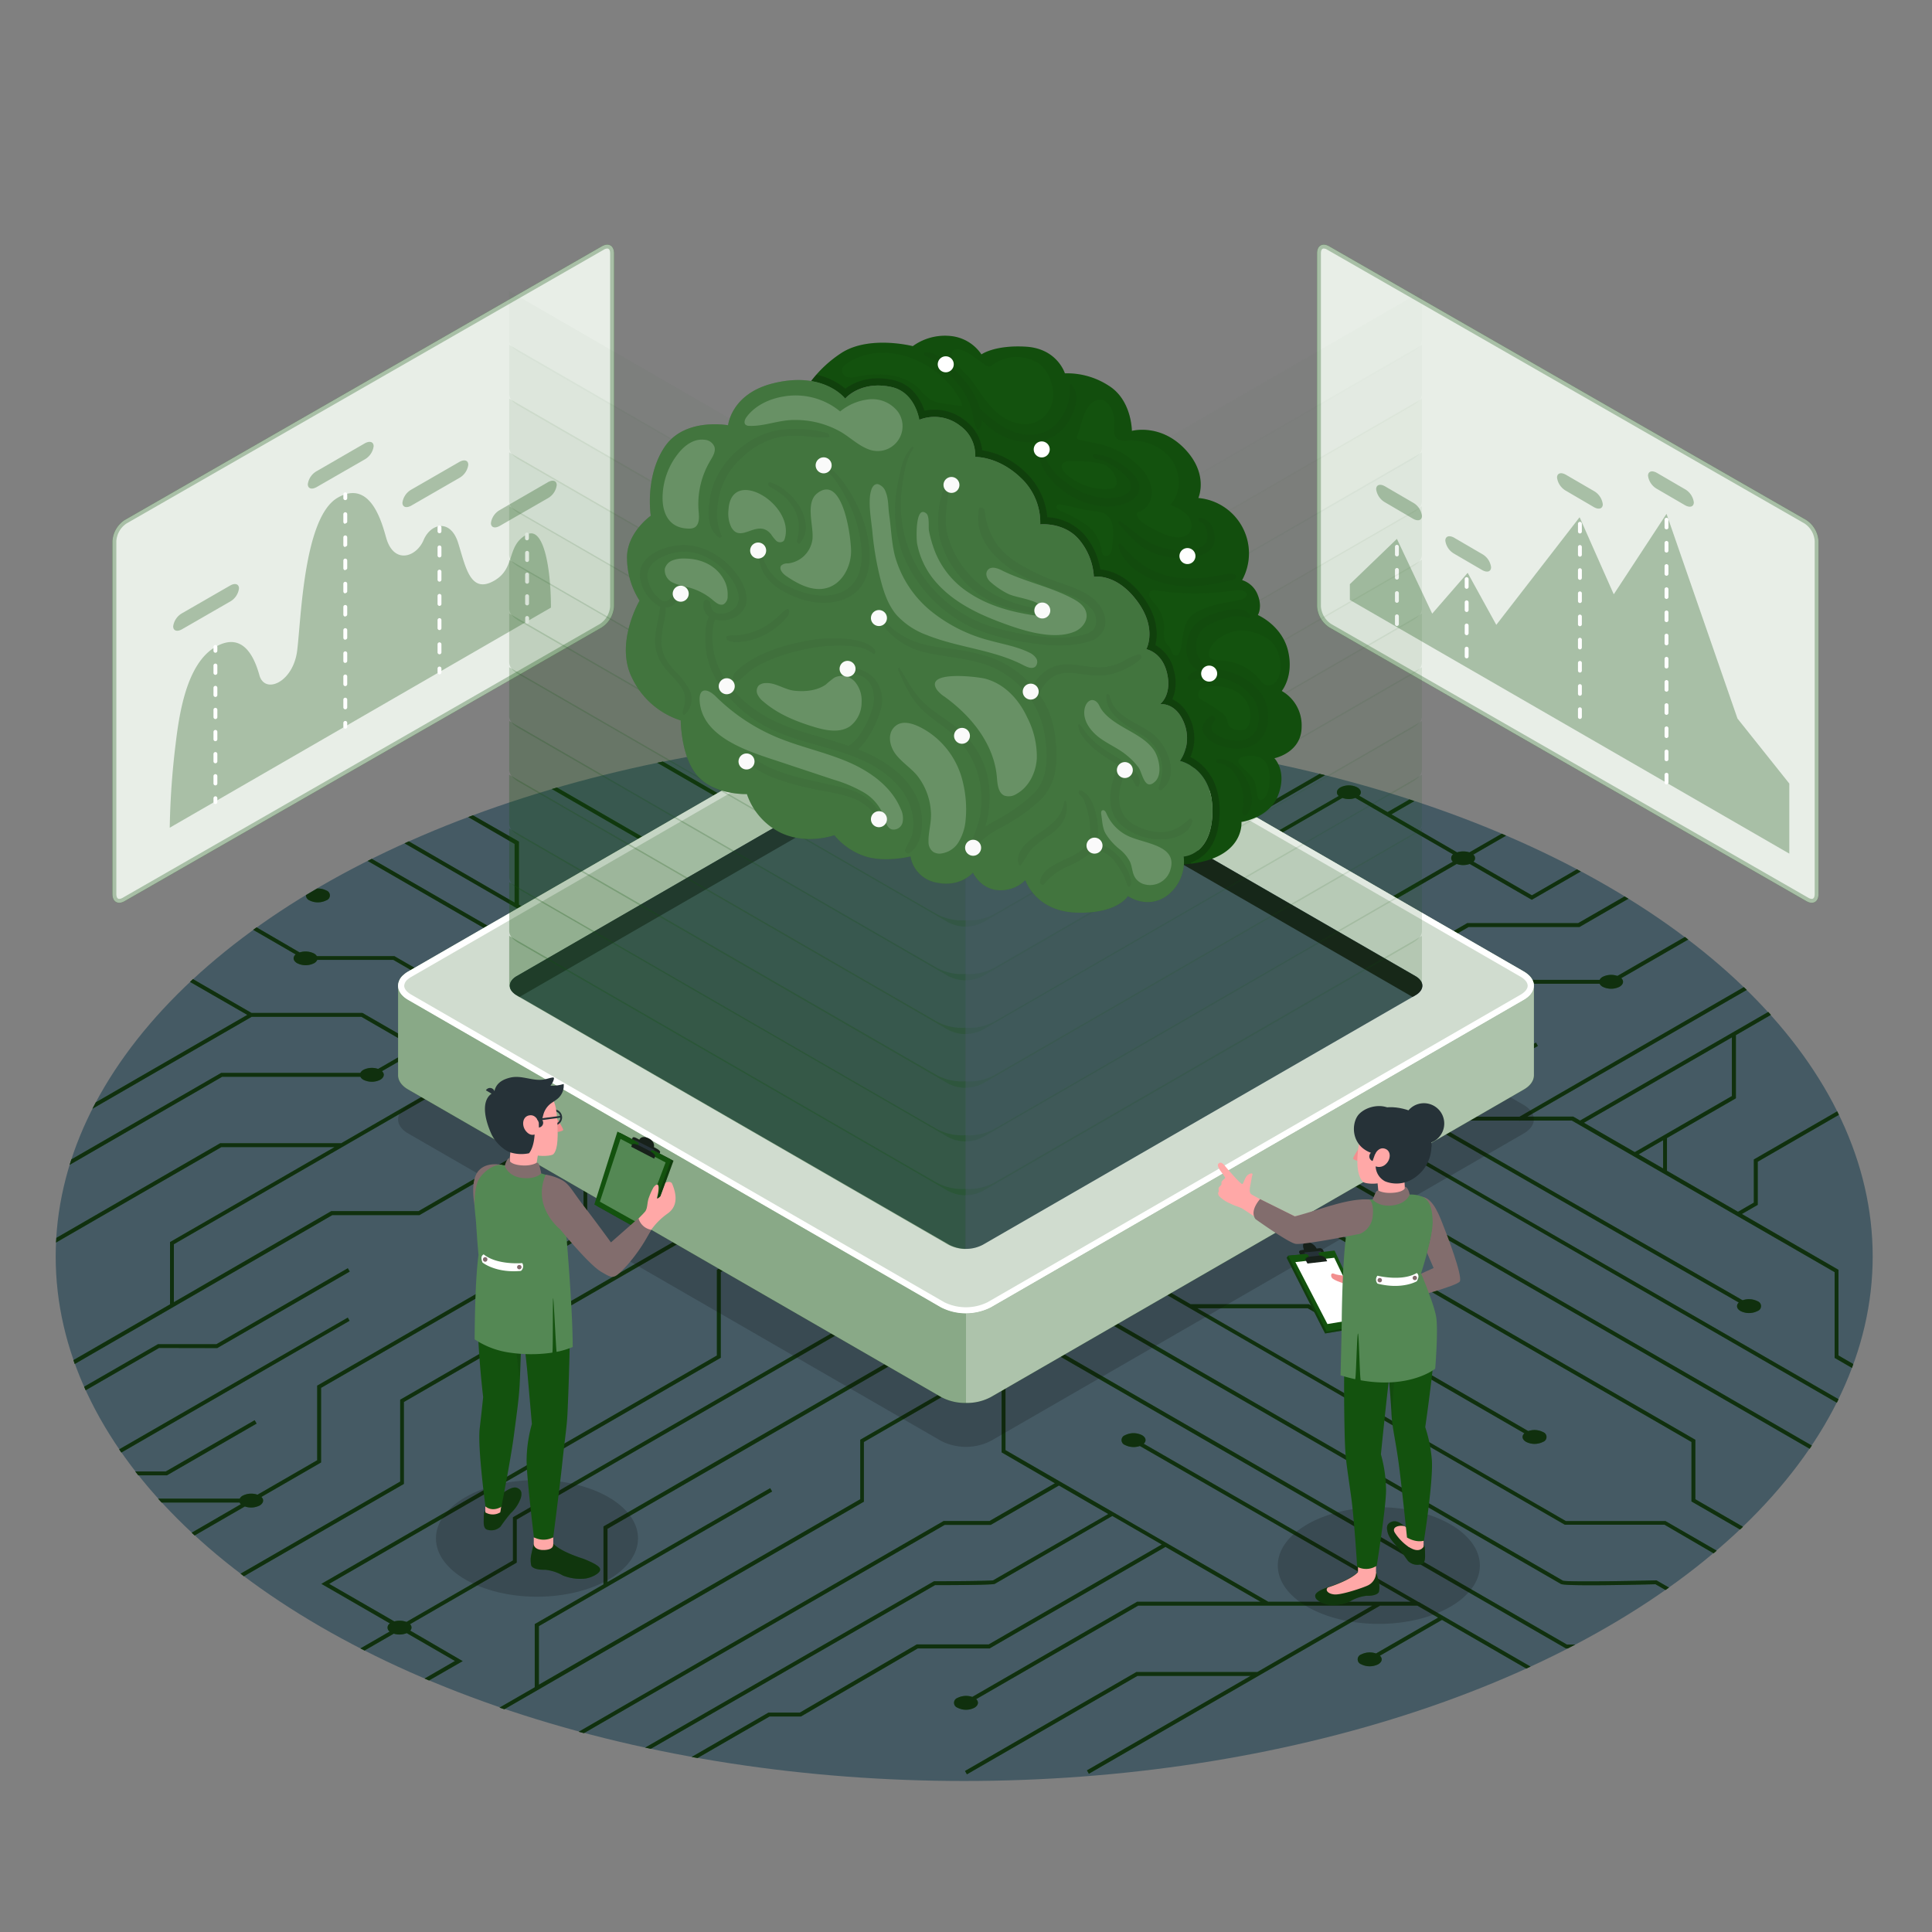 <svg id="SvgjsSvg1655" width="288" height="288" xmlns="http://www.w3.org/2000/svg" version="1.1" xmlns:xlink="http://www.w3.org/1999/xlink" xmlns:svgjs="http://svgjs.com/svgjs"><rect width="100%" height="100%" fill="#808080" stroke="none"/><defs id="SvgjsDefs1656"></defs><g id="SvgjsG1657"><svg xmlns="http://www.w3.org/2000/svg" viewBox="0 0 500 500" width="288" height="288"><ellipse cx="249.53" cy="325.18" fill="#455a64" rx="235.12" ry="135.74" class="color455a64 svgShape"></ellipse><path fill="#13520e" d="M56.22 348.88l34.29-19.8-.5-.86L56 347.88H40.87l-19.1 11c.13.3.26.61.4.92l19-10.95zM66.41 368.42l-.5-.87-23 13.26H35l.78 1h7.42zM90.47 341.82L90 341 30.84 375.09c.19.28.37.56.56.83zM260.61 226.68l55.05-31.78-1.56-.26-54 31.17zM298.05 192.35l-1.65-.19-12.23 7.06.5.86zM187.47 207.44l-16.84 9.72a5.17 5.17 0 00-3.14.13l-23.36-13.48-1.32.39 23.74 13.7a1.16 1.16 0 00-.06 1.66L152.9 227.4l21.72 12.54.5-.86L154.9 227.4l12.49-7.21a5 5 0 003.36.14l18.92 10.92.5-.86-18.36-10.6a1.23 1.23 0 00-.08-2.1l17.74-10.25-17.93-10.35-1.46.31z" class="colorbe2100 svgShape"></path><path fill="#13520e" d="M212.58,206V191.13l-1,.09v14.17l-24.15,14a4.92,4.92,0,0,0-3.83.25,1.34,1.34,0,0,0,0,2.54,4.87,4.87,0,0,0,4.4,0c1-.61,1.18-1.53.43-2.22l23.9-13.8Z" class="colorbe2100 svgShape"></path><path fill="#13520e" d="M450.33,395.84l.75-.72L438.75,388V372.61L331.56,310.72l-.44-.76-.44.25-.44-.25-.11-.07H305.69l25-14.43,137.65,79.48.56-.83L332.4,295.3c4.24-.15,15.21,0,22.43.2H355l1.68-1,118.69,68.52c.15-.3.3-.6.44-.9L357.65,294l8.64-5,1.62.94h0l.08.05,0,0h0L450,337.09c-.73.69-.59,1.6.45,2.2a4.85,4.85,0,0,0,4.39,0,1.34,1.34,0,0,0,0-2.54,4.93,4.93,0,0,0-3.85-.24L370,290h23.33l0,.07.12-.07h13.35l68,39.23v22.19l4.48,2.59c.12-.32.23-.64.34-1l-3.82-2.21V328.63l-25-14.45,4.1-2.36V300.65l21-12.13c-.14-.3-.29-.6-.44-.9l-21.32,12.31-.25.14v11.17l-4.1,2.37L431.41,303v-8.47L449,284.38l.25-.15V267.89l9.06-5.24-.68-.76L408.92,290l-1.65-.95-.12-.07H395.26l56.8-32.79-.75-.72L393.26,289h-25l-1-.58L398,270.69l-.5-.87-31.16,18-15.46-8.92h1.3l42.09-24.31h19.71a1.89,1.89,0,0,0,.77.77,4.87,4.87,0,0,0,4.4,0c1-.6,1.18-1.52.43-2.21l17.33-10-.86-.66-17.47,10.08a4.93,4.93,0,0,0-3.83.25,2,2,0,0,0-.77.77H394l-42.1,24.31H349.1l-17.42-10.06,48.4-27.94h28.7l12.65-7.31-1-.59-12,6.9h-28.7l-49.14,28.36L316,258.79l61-35.2a5,5,0,0,0,3.36,0l16.06,9.27,12.68-7.32-1-.55-11.64,6.72L381.33,223a1.18,1.18,0,0,0-.05-1.83l8.49-4.9-1.14-.5-8.35,4.82a5.23,5.23,0,0,0-3.18,0l-17-9.84,5.94-3.43c-.42-.14-.84-.29-1.27-.42l-5.67,3.27-7.33-4.23c.68-.68.52-1.57-.49-2.15a4.81,4.81,0,0,0-4.4,0c-1,.6-1.18,1.52-.43,2.21l-61,35.2L281.67,239l-.12-.06H261.48l33.14-19.14h15.09l33.22-19.18-1.41-.34-32.08,18.52H294.35l-34.28,19.8.19.34h-7.41l-18-10.42,33.43-19.3.25-.14V189.89l-1,0v18.61l-33.68,19.44-3.1-1.79-.5.87,2.6,1.5L217,237.63l-3.11-1.8-.5.87,2.61,1.5-17.09,9.87-.25.14v.64L195,246.74l-.5.86,4.16,2.41v8.91l-8.56-5-.5.87,9.06,5.23v1.24l-14.11,8.15-12.74-7.36-.5.86L183.51,270l-14,8.11-12.75-7.35-.5.86,12.25,7.07-60.19,34.75H85.73L45,337V322L246.81,205.51l.25-.14V189.46h-1v15.33L88.33,295.86H57L14.58,320.37c0,.4-.06.8-.08,1.2l42.81-24.71H86.6L44.25,321.31l-.25.14v16.12L19,352l.34,1L86,314.47h22.55l60.92-35.17,7,4-16.86,9.74a4.92,4.92,0,0,0-4,.17,1.34,1.34,0,0,0,0,2.54,5,5,0,0,0,3.84.25l4.2,2.43-12.38,7.15-.25.14v13.1L82.34,358.46l-.25.14v19.31l-15.45,8.92a4.92,4.92,0,0,0-3.83.25,1.89,1.89,0,0,0-.77.77H40.91c.3.33.6.67.91,1H62a1.45,1.45,0,0,0,.33.44L49.6,396.67l.77.71,13-7.51a4.92,4.92,0,0,0,3.83-.25c1-.6,1.19-1.52.44-2.21l15.2-8.78.25-.14V359.18l68.62-39.62.25-.14v-13.1L164.59,299l24.23,14-85,49.1-.25.14v21.19L62.26,407.27l.86.66,41.15-23.75.25-.15V362.84l85.3-49.25,10.87,6.28-14.91,8.61-.25.15v22.18L83.18,409.9l17.75,10.25a1.22,1.22,0,0,0-.08,2.09l-7.57,4.37,1.07.54,7.56-4.36a5,5,0,0,0,3.35-.14l12.49,7.21-7.87,4.55,1.15.49,8.72-5L106.17,422a1.15,1.15,0,0,0-.06-1.66l27.36-15.79.25-.15V393.25l97-56,12.79,7.39-87.08,50.27-.25.14v15l-17.54,10.13-.25.14v16.35l-9.12,5.26,1.25.43,92.8-53.58.25-.14V373.19l34.72-20.05.93.54v22.19l13.79,8-16.92,9.77H244.21l-94.45,54.54,1.36.36,93.36-53.9H256.4l17.65-10.19,12.78,7.38L257,409c-.95.15-10.27.23-15.15.23h-.13l-74.75,43.05,1.47.3,73.54-42.35c2,0,14.9,0,15.46-.33l30.43-17.57,12.8,7.39-44.79,25.86H237.26L207,443.22h-8.12L179,454.7l1.53.27,18.64-10.75h8.12l30.22-17.61H256.1l45.52-26.28,24.6,14.2H294.3l-42.67,24.63a5,5,0,0,0-3.83.26,1.34,1.34,0,0,0,0,2.53,4.81,4.81,0,0,0,4.4,0c1-.6,1.18-1.52.43-2.21l41.94-24.21h60.6l-29.78,17.19H294.1l-44.36,25.61.5.86,44.13-25.47h29.29L281.3,458.17l.5.87,75.37-43.51h9.63l5.39,3.11-16.08,9.28a4.92,4.92,0,0,0-3.83.25,1.34,1.34,0,0,0,0,2.54,4.85,4.85,0,0,0,4.39,0c1.05-.6,1.19-1.52.44-2.21l16.08-9.28L395,431.82l1.11-.51-28.95-16.72h0l-.08,0h0L296,373.64c.74-.69.6-1.61-.44-2.21a4.85,4.85,0,0,0-4.39,0,1.34,1.34,0,0,0,0,2.54,4.92,4.92,0,0,0,3.83.25l70.09,40.31H328.22l-68-39.24V353.11l-.93-.54,8.84-5.11,137,79.08.11.07h.51l1.93-1h-2.17L269.17,346.88l12.8-7.39,122,70.44c1,.58,17.34.25,24.47.07l2.58,1.49.91-.63L428.7,409h-.14c-8.76.22-23.06.42-24.09.07L283,338.92l11.17-6.45a2.38,2.38,0,0,0,.51.4,4.92,4.92,0,0,0,3.83.25l106.37,61.42.12.06h25.79L443.48,402l.8-.69-13.14-7.59-.12-.07H405.24l-95.39-55.07h28.61l56.05,32.36c-.75.69-.6,1.61.44,2.21a4.85,4.85,0,0,0,4.39,0,1.34,1.34,0,0,0,0-2.53,4.88,4.88,0,0,0-3.83-.26L338.85,337.6l-.12-.07H308.12l-8.64-5c.75-.69.6-1.61-.44-2.21a3.86,3.86,0,0,0-.69-.29l32.33-18.67,107.07,61.82v15.39ZM430.41,302.4l-6.33-3.66,6.33-3.65Zm17.8-33.93v15.19l-25.13,14.51-13.16-7.6ZM304,309.71l-12.8-7.39,13.49-7.79,1.57.9.12.07h.14c7.24-.18,18.25-.35,22.44-.21Zm-78.61-17.82-18,10.37v-2.19l-22.34-12.89,27-15.62v12.67Zm-10.07-22.16,24.23,14-13.15,7.6-13.26-7.65V271Zm-2.18.1v-1.36l1.18.68Zm19.33,38a4.16,4.16,0,0,0-1.53-.48v-3.78l7.33-4.23,28.06,16.2-12,6.9L232.93,310C233.67,309.33,233.53,308.41,232.49,307.81ZM266.1,289H254.22l-1.78,1-10.87-6.28,7.72-4.45Zm-15.81-10.29,12-6.9h3.06l28.77,16.61-1,.58h-25Zm1.15,11.89-13.15,7.6-10.87-6.28,13.15-7.6Zm-14.15,8.17L231,302.4v-7.31Zm2,0,13.15-7.59,28.07,16.2-13.16,7.59Zm14.15-8.17,1-.6h13.36l21.38,12.35-7.71,4.45Zm16.39-.6h23.51l1.74-1,8.63,5-13.49,7.79Zm26.25-1.58,16.45-9.5h17l.12.07-25,14.41Zm-1-.58-27.78-16h26.24l1.69-1,13.89,8,.11.07h1.3Zm.15-18.16-14.65-8.46,18.8-10.85L314,258.79Zm-1,.57-1,.56h-27.7l-.79-.46,14.8-8.55Zm-44.94,7.89-24.23-14,16.45-9.51a1.93,1.93,0,0,0,.76.74,4.85,4.85,0,0,0,4.39,0,1.86,1.86,0,0,0,.78-.77h19.7l11.44,6.61Zm-1,.57-7.72,4.46-24.23-14,7.72-4.46Zm-40.84,24.73,19-11,3.55,2.05V303l-18.42,10.63-4.09-2.37Zm22.51.72v3.17a4.51,4.51,0,0,0-1.87.51,1.34,1.34,0,0,0,0,2.54,5,5,0,0,0,3.84.25L253.4,323l-12.79,7.39-28.07-16.21Zm24.44,19.45L267.2,331l-12.8,7.39L241.61,331Zm1-.58,12-6.9,5.7,3.29.5-.87-5.2-3,13.16-7.59,12.79,7.38-26.1,15.08Zm27.11-15.65,7.71-4.45,12.8,7.38-7.72,4.46Zm72.2-12.85c-6.63-.17-21.19-.47-24,0-2.83-.43-17.39-.13-24,0l-.94-.55,25-14.42,25,14.42Zm10.58-6.11-8.64,5-25-14.41.13-.07h17Zm-34.61-20,16.42,9.48H331.54l-.86.49-.74-.43-.11-.06H314.27Zm-1-.58-17.41,10.06H309.5l-13.27-7.67L315,259.37Zm-23.1-21.65V230.06l40.83-23.56a5,5,0,0,0,3.36,0l25.29,14.61A1.2,1.2,0,0,0,376,223l-61,35.2-14.65-8.45,5.95-3.44Zm-1-15.54v15l-6.2,3.58-12.95-7.48Zm-20.15,11.64,12.95,7.48-18.8,10.85-12.05-7-.12-.07h-1.56Zm-51.62-13.23,18.77,10.84h28.7l3.15,1.81-19.85,11.46H247.12a2.52,2.52,0,0,0-.46-.35,4.92,4.92,0,0,0-3.83-.25L218,238.2Zm-34.19,19.74,17.34-10,24.87,14.36a1.62,1.62,0,0,0-.25.28l-17.52,10.12-24.44-14.11Zm0,1.8,23.44,13.53-7.72,4.45-15.72-9.08ZM199.37,262l.25-.14v-1.24l12.54,7.24v2.52l-28,16.19-5.67-3.28,15-8.68-8-4.61Zm-28.9,16.69,14-8.11,7,4-14,8.11Zm-10.08,16.72a1.17,1.17,0,0,0,.11-1.76l16.94-9.78,5.67,3.28-18.52,10.69Zm5.2,3,18.52-10.69,22.34,12.89v2.19l-16.63,9.6ZM190.82,313l15.63-9v7.83l4.09,2.36-8.85,5.11ZM133,392.53l-.25.15v11.17l-27.55,15.9a5.2,5.2,0,0,0-3.15-.13L85.18,409.9l101.1-58.37.25-.14V329.2l15.16-8.75,28.07,16.2Zm69.72-72.66,8.85-5.11L239.61,331l-8.85,5.11Zm29.07,16.78,8.85-5.11,12.79,7.39L244.55,344Zm-8.9,35.81-.25.15V388l-83.18,48V420.84L199.82,386l-.5-.86-42.1,24.3v-13.8l87.33-50.42,12.78,7.38ZM258.33,352l-12.78-7.38,8.85-5.1,12.77,7.37Zm9.84-5.69-12.77-7.37,12.8-7.39L281,338.92Zm28.18-16.47a4.33,4.33,0,0,0-1.7.5,1.56,1.56,0,0,0-.9,1.21L282,338.34,269.2,331l26.1-15.07,1.05.6Zm1-.37V315.92l-1.05-.61,7.72-4.45.06,0h25.43Z" class="colorbe2100 svgShape"></path><path fill="#13520e" d="M64,262.65l-39.2,22.63c-.29.56-.59,1.11-.87,1.66l41.2-23.79H93.53l13.85,8-9.52,5.49a4.93,4.93,0,0,0-3.83.25,2,2,0,0,0-.77.77h-36L18.47,300.05c-.15.47-.3.94-.44,1.41l39.48-22.8H93.26a1.89,1.89,0,0,0,.77.77,4.87,4.87,0,0,0,4.4,0c1-.6,1.18-1.52.43-2.21l9.52-5.5,7.3,4.22.5-.87-6.8-3.92L125.24,262l7.29,4.22.5-.87-6.8-3.92,17.9-10.34,7.3,4.22.5-.87-6.8-3.92,7.72-4.46,3.48,2,.5-.87-3-1.72,11-6.33-.5-.86-11.45,6.61-13.28-7.67c.81-.69.69-1.65-.38-2.27a5,5,0,0,0-3.93-.22l-1-.59V217.8L122.4,211l-1.22.46,12,6.95v15.19L105.8,217.74l-1.11.51,29.61,17.1c-.68.68-.52,1.57.49,2.15a4.9,4.9,0,0,0,3.73.29l13.33,7.69-7.72,4.45L96.21,222.27l-1.06.54,48,27.7-17.89,10.33-23.07-13.32-.12-.07H82a2,2,0,0,0-.72-.68,4.94,4.94,0,0,0-3.73-.28L66.4,240l-.88.64,11,6.36c-.81.7-.69,1.65.38,2.27a4.87,4.87,0,0,0,4.4,0,1.83,1.83,0,0,0,.81-.86h19.68l22.45,13-15.86,9.15L93.8,262.15H65.1l-15.17-8.76-.76.72Z" class="colorbe2100 svgShape"></path><path fill="#13520e" d="M80.06,233a4.87,4.87,0,0,0,4.4,0,1.34,1.34,0,0,0,0-2.54,4.61,4.61,0,0,0-2.4-.5l-2.89,1.71A1.49,1.49,0,0,0,80.06,233Z" class="colorbe2100 svgShape"></path><g opacity=".5" fill="#0d0d0d" class="color000 svgShape"><path d="M56.22 348.88l34.29-19.8-.5-.86L56 347.88H40.87l-19.1 11c.13.3.26.61.4.92l19-10.95zM66.41 368.42l-.5-.87-23 13.26H35l.78 1h7.42zM90.47 341.82L90 341 30.84 375.09c.19.28.37.56.56.83zM260.61 226.68l55.05-31.78-1.56-.26-54 31.17zM298.05 192.35l-1.65-.19-12.23 7.06.5.86zM187.47 207.44l-16.84 9.72a5.17 5.17 0 00-3.14.13l-23.36-13.48-1.32.39 23.74 13.7a1.16 1.16 0 00-.06 1.66L152.9 227.4l21.72 12.54.5-.86L154.9 227.4l12.49-7.21a5 5 0 003.36.14l18.92 10.92.5-.86-18.36-10.6a1.23 1.23 0 00-.08-2.1l17.74-10.25-17.93-10.35-1.46.31z" fill="#0d0d0d" class="color000 svgShape"></path><path d="M212.58,206V191.13l-1,.09v14.17l-24.15,14a4.92,4.92,0,0,0-3.83.25,1.34,1.34,0,0,0,0,2.54,4.87,4.87,0,0,0,4.4,0c1-.61,1.18-1.53.43-2.22l23.9-13.8Z" fill="#0d0d0d" class="color000 svgShape"></path><path d="M450.33,395.84l.75-.72L438.75,388V372.61L331.56,310.72l-.44-.76-.44.25-.44-.25-.11-.07H305.69l25-14.43,137.65,79.48.56-.83L332.4,295.3c4.24-.15,15.21,0,22.43.2H355l1.68-1,118.69,68.52c.15-.3.3-.6.44-.9L357.65,294l8.64-5,1.62.94h0l.08.05,0,0h0L450,337.09c-.73.69-.59,1.6.45,2.2a4.85,4.85,0,0,0,4.39,0,1.34,1.34,0,0,0,0-2.54,4.93,4.93,0,0,0-3.85-.24L370,290h23.33l0,.07.12-.07h13.35l68,39.23v22.19l4.48,2.59c.12-.32.23-.64.34-1l-3.82-2.21V328.63l-25-14.45,4.1-2.36V300.65l21-12.13c-.14-.3-.29-.6-.44-.9l-21.32,12.31-.25.14v11.17l-4.1,2.37L431.41,303v-8.47L449,284.38l.25-.15V267.89l9.06-5.24-.68-.76L408.92,290l-1.65-.95-.12-.07H395.26l56.8-32.79-.75-.72L393.26,289h-25l-1-.58L398,270.69l-.5-.87-31.16,18-15.46-8.92h1.3l42.09-24.31h19.71a1.89,1.89,0,0,0,.77.77,4.87,4.87,0,0,0,4.4,0c1-.6,1.18-1.52.43-2.21l17.33-10-.86-.66-17.47,10.08a4.93,4.93,0,0,0-3.83.25,2,2,0,0,0-.77.77H394l-42.1,24.31H349.1l-17.42-10.06,48.4-27.94h28.7l12.65-7.31-1-.59-12,6.9h-28.7l-49.14,28.36L316,258.79l61-35.2a5,5,0,0,0,3.36,0l16.06,9.27,12.68-7.32-1-.55-11.64,6.72L381.33,223a1.18,1.18,0,0,0-.05-1.83l8.49-4.9-1.14-.5-8.35,4.82a5.23,5.23,0,0,0-3.18,0l-17-9.84,5.94-3.43c-.42-.14-.84-.29-1.27-.42l-5.67,3.27-7.33-4.23c.68-.68.52-1.57-.49-2.15a4.81,4.81,0,0,0-4.4,0c-1,.6-1.18,1.52-.43,2.21l-61,35.2L281.67,239l-.12-.06H261.48l33.14-19.14h15.09l33.22-19.18-1.41-.34-32.08,18.52H294.35l-34.28,19.8.19.34h-7.41l-18-10.42,33.43-19.3.25-.14V189.89l-1,0v18.61l-33.68,19.44-3.1-1.79-.5.87,2.6,1.5L217,237.63l-3.11-1.8-.5.87,2.61,1.5-17.09,9.87-.25.14v.64L195,246.74l-.5.86,4.16,2.41v8.91l-8.56-5-.5.87,9.06,5.23v1.24l-14.11,8.15-12.74-7.36-.5.86L183.51,270l-14,8.11-12.75-7.35-.5.86,12.25,7.07-60.19,34.75H85.73L45,337V322L246.81,205.51l.25-.14V189.46h-1v15.33L88.33,295.86H57L14.58,320.37c0,.4-.06.8-.08,1.2l42.81-24.71H86.6L44.25,321.31l-.25.14v16.12L19,352l.34,1L86,314.47h22.55l60.92-35.17,7,4-16.86,9.74a4.92,4.92,0,0,0-4,.17,1.34,1.34,0,0,0,0,2.54,5,5,0,0,0,3.84.25l4.2,2.43-12.38,7.15-.25.14v13.1L82.34,358.46l-.25.14v19.31l-15.45,8.92a4.92,4.92,0,0,0-3.83.25,1.89,1.89,0,0,0-.77.77H40.91c.3.33.6.67.91,1H62a1.45,1.45,0,0,0,.33.44L49.6,396.67l.77.71,13-7.51a4.92,4.92,0,0,0,3.83-.25c1-.6,1.19-1.52.44-2.21l15.2-8.78.25-.14V359.18l68.62-39.62.25-.14v-13.1L164.59,299l24.23,14-85,49.1-.25.14v21.19L62.26,407.27l.86.66,41.15-23.75.25-.15V362.84l85.3-49.25,10.87,6.28-14.91,8.61-.25.15v22.18L83.18,409.9l17.75,10.25a1.22,1.22,0,0,0-.08,2.09l-7.57,4.37,1.07.54,7.56-4.36a5,5,0,0,0,3.35-.14l12.49,7.21-7.87,4.55,1.15.49,8.72-5L106.17,422a1.15,1.15,0,0,0-.06-1.66l27.36-15.79.25-.15V393.25l97-56,12.79,7.39-87.08,50.27-.25.14v15l-17.54,10.13-.25.14v16.35l-9.12,5.26,1.25.43,92.8-53.58.25-.14V373.19l34.72-20.05.93.54v22.19l13.79,8-16.92,9.77H244.21l-94.45,54.54,1.36.36,93.36-53.9H256.4l17.65-10.19,12.78,7.38L257,409c-.95.15-10.27.23-15.15.23h-.13l-74.75,43.05,1.47.3,73.54-42.35c2,0,14.9,0,15.46-.33l30.43-17.57,12.8,7.39-44.79,25.86H237.26L207,443.22h-8.12L179,454.7l1.53.27,18.64-10.75h8.12l30.22-17.61H256.1l45.52-26.28,24.6,14.2H294.3l-42.67,24.63a5,5,0,0,0-3.83.26,1.34,1.34,0,0,0,0,2.53,4.81,4.81,0,0,0,4.4,0c1-.6,1.18-1.52.43-2.21l41.94-24.21h60.6l-29.78,17.19H294.1l-44.36,25.61.5.86,44.13-25.47h29.29L281.3,458.17l.5.87,75.37-43.51h9.63l5.39,3.11-16.08,9.28a4.92,4.92,0,0,0-3.83.25,1.34,1.34,0,0,0,0,2.54,4.85,4.85,0,0,0,4.39,0c1.05-.6,1.19-1.52.44-2.21l16.08-9.28L395,431.82l1.11-.51-28.95-16.72h0l-.08,0h0L296,373.64c.74-.69.6-1.61-.44-2.21a4.85,4.85,0,0,0-4.39,0,1.34,1.34,0,0,0,0,2.54,4.92,4.92,0,0,0,3.83.25l70.09,40.31H328.22l-68-39.24V353.11l-.93-.54,8.84-5.11,137,79.08.11.07h.51l1.93-1h-2.17L269.17,346.88l12.8-7.39,122,70.44c1,.58,17.34.25,24.47.07l2.58,1.49.91-.63L428.7,409h-.14c-8.76.22-23.06.42-24.09.07L283,338.92l11.17-6.45a2.38,2.38,0,0,0,.51.4,4.92,4.92,0,0,0,3.83.25l106.37,61.42.12.06h25.79L443.48,402l.8-.69-13.14-7.59-.12-.07H405.24l-95.39-55.07h28.61l56.05,32.36c-.75.69-.6,1.61.44,2.21a4.85,4.85,0,0,0,4.39,0,1.34,1.34,0,0,0,0-2.53,4.88,4.88,0,0,0-3.83-.26L338.85,337.6l-.12-.07H308.12l-8.64-5c.75-.69.6-1.61-.44-2.21a3.86,3.86,0,0,0-.69-.29l32.33-18.67,107.07,61.82v15.39ZM430.41,302.4l-6.33-3.66,6.33-3.65Zm17.8-33.93v15.19l-25.13,14.51-13.16-7.6ZM304,309.71l-12.8-7.39,13.49-7.79,1.57.9.12.07h.14c7.24-.18,18.25-.35,22.44-.21Zm-78.61-17.82-18,10.37v-2.19l-22.34-12.89,27-15.62v12.67Zm-10.07-22.16,24.23,14-13.15,7.6-13.26-7.65V271Zm-2.18.1v-1.36l1.18.68Zm19.33,38a4.16,4.16,0,0,0-1.53-.48v-3.78l7.33-4.23,28.06,16.2-12,6.9L232.93,310C233.67,309.33,233.53,308.41,232.49,307.81ZM266.1,289H254.22l-1.78,1-10.87-6.28,7.72-4.45Zm-15.81-10.29,12-6.9h3.06l28.77,16.61-1,.58h-25Zm1.15,11.89-13.15,7.6-10.87-6.28,13.15-7.6Zm-14.15,8.17L231,302.4v-7.31Zm2,0,13.15-7.59,28.07,16.2-13.16,7.59Zm14.15-8.17,1-.6h13.36l21.38,12.35-7.71,4.45Zm16.39-.6h23.51l1.74-1,8.63,5-13.49,7.79Zm26.25-1.58,16.45-9.5h17l.12.07-25,14.41Zm-1-.58-27.78-16h26.24l1.69-1,13.89,8,.11.07h1.3Zm.15-18.16-14.65-8.46,18.8-10.85L314,258.79Zm-1,.57-1,.56h-27.7l-.79-.46,14.8-8.55Zm-44.94,7.89-24.23-14,16.45-9.51a1.93,1.93,0,0,0,.76.74,4.85,4.85,0,0,0,4.39,0,1.86,1.86,0,0,0,.78-.77h19.7l11.44,6.61Zm-1,.57-7.72,4.46-24.23-14,7.72-4.46Zm-40.84,24.73,19-11,3.55,2.05V303l-18.42,10.63-4.09-2.37Zm22.51.72v3.17a4.51,4.51,0,0,0-1.87.51,1.34,1.34,0,0,0,0,2.54,5,5,0,0,0,3.84.25L253.4,323l-12.79,7.39-28.07-16.21Zm24.44,19.45L267.2,331l-12.8,7.39L241.61,331Zm1-.58,12-6.9,5.7,3.29.5-.87-5.2-3,13.16-7.59,12.79,7.38-26.1,15.08Zm27.11-15.65,7.71-4.45,12.8,7.38-7.72,4.46Zm72.2-12.85c-6.63-.17-21.19-.47-24,0-2.83-.43-17.39-.13-24,0l-.94-.55,25-14.42,25,14.42Zm10.58-6.11-8.64,5-25-14.41.13-.07h17Zm-34.61-20,16.42,9.48H331.54l-.86.49-.74-.43-.11-.06H314.27Zm-1-.58-17.41,10.06H309.5l-13.27-7.67L315,259.37Zm-23.1-21.65V230.06l40.83-23.56a5,5,0,0,0,3.36,0l25.29,14.61A1.2,1.2,0,0,0,376,223l-61,35.2-14.65-8.45,5.95-3.44Zm-1-15.54v15l-6.2,3.58-12.95-7.48Zm-20.15,11.64,12.95,7.48-18.8,10.85-12.05-7-.12-.07h-1.56Zm-51.62-13.23,18.77,10.84h28.7l3.15,1.81-19.85,11.46H247.12a2.52,2.52,0,0,0-.46-.35,4.92,4.92,0,0,0-3.83-.25L218,238.2Zm-34.19,19.74,17.34-10,24.87,14.36a1.62,1.62,0,0,0-.25.28l-17.52,10.12-24.44-14.11Zm0,1.8,23.44,13.53-7.72,4.45-15.72-9.08ZM199.37,262l.25-.14v-1.24l12.54,7.24v2.52l-28,16.19-5.67-3.28,15-8.68-8-4.61Zm-28.9,16.69,14-8.11,7,4-14,8.11Zm-10.08,16.72a1.17,1.17,0,0,0,.11-1.76l16.94-9.78,5.67,3.28-18.52,10.69Zm5.2,3,18.52-10.69,22.34,12.89v2.19l-16.63,9.6ZM190.82,313l15.63-9v7.83l4.09,2.36-8.85,5.11ZM133,392.53l-.25.15v11.17l-27.55,15.9a5.2,5.2,0,0,0-3.15-.13L85.18,409.9l101.1-58.37.25-.14V329.2l15.16-8.75,28.07,16.2Zm69.72-72.66,8.85-5.11L239.61,331l-8.85,5.11Zm29.07,16.78,8.85-5.11,12.79,7.39L244.55,344Zm-8.9,35.81-.25.15V388l-83.18,48V420.84L199.82,386l-.5-.86-42.1,24.3v-13.8l87.33-50.42,12.78,7.38ZM258.33,352l-12.78-7.38,8.85-5.1,12.77,7.37Zm9.84-5.69-12.77-7.37,12.8-7.39L281,338.92Zm28.18-16.47a4.33,4.33,0,0,0-1.7.5,1.56,1.56,0,0,0-.9,1.21L282,338.34,269.2,331l26.1-15.07,1.05.6Zm1-.37V315.92l-1.05-.61,7.72-4.45.06,0h25.43Z" fill="#0d0d0d" class="color000 svgShape"></path><path d="M64,262.65l-39.2,22.63c-.29.56-.59,1.11-.87,1.66l41.2-23.79H93.53l13.85,8-9.52,5.49a4.93,4.93,0,0,0-3.83.25,2,2,0,0,0-.77.77h-36L18.47,300.05c-.15.47-.3.94-.44,1.41l39.48-22.8H93.26a1.89,1.89,0,0,0,.77.77,4.87,4.87,0,0,0,4.4,0c1-.6,1.18-1.52.43-2.21l9.52-5.5,7.3,4.22.5-.87-6.8-3.92L125.24,262l7.29,4.22.5-.87-6.8-3.92,17.9-10.34,7.3,4.22.5-.87-6.8-3.92,7.72-4.46,3.48,2,.5-.87-3-1.72,11-6.33-.5-.86-11.45,6.61-13.28-7.67c.81-.69.69-1.65-.38-2.27a5,5,0,0,0-3.93-.22l-1-.59V217.8L122.4,211l-1.22.46,12,6.95v15.19L105.8,217.74l-1.11.51,29.61,17.1c-.68.68-.52,1.57.49,2.15a4.9,4.9,0,0,0,3.73.29l13.33,7.69-7.72,4.45L96.21,222.27l-1.06.54,48,27.7-17.89,10.33-23.07-13.32-.12-.07H82a2,2,0,0,0-.72-.68,4.94,4.94,0,0,0-3.73-.28L66.4,240l-.88.64,11,6.36c-.81.7-.69,1.65.38,2.27a4.87,4.87,0,0,0,4.4,0,1.83,1.83,0,0,0,.81-.86h19.68l22.45,13-15.86,9.15L93.8,262.15H65.1l-15.17-8.76-.76.72Z" fill="#0d0d0d" class="color000 svgShape"></path><path d="M80.06,233a4.87,4.87,0,0,0,4.4,0,1.34,1.34,0,0,0,0-2.54,4.61,4.61,0,0,0-2.4-.5l-2.89,1.71A1.49,1.49,0,0,0,80.06,233Z" fill="#0d0d0d" class="color000 svgShape"></path></g><g fill="#0d0d0d" class="color000 svgShape"><ellipse cx="356.84" cy="405.16" opacity=".2" rx="26.15" ry="15.1" fill="#0d0d0d" class="color000 svgShape"></ellipse><ellipse cx="138.97" cy="398.13" opacity=".2" rx="26.15" ry="15.1" fill="#0d0d0d" class="color000 svgShape"></ellipse></g><g fill="#0d0d0d" class="color000 svgShape"><path fill="#13520e" d="M32.26,134.6l123.5-70.85c1.73-1,3.14-.19,3.14,1.82v91.34a7,7,0,0,1-3.14,5.44L32.26,233.2c-1.74,1-3.15.19-3.15-1.81V140.05A7,7,0,0,1,32.26,134.6Z" class="colorbe2100 svgShape"></path><path fill="#ffffff" d="M32.26,134.6l123.5-70.85c1.73-1,3.14-.19,3.14,1.82v91.34a7,7,0,0,1-3.14,5.44L32.26,233.2c-1.74,1-3.15.19-3.15-1.81V140.05A7,7,0,0,1,32.26,134.6Z" opacity=".9" class="colorfff svgShape"></path><path fill="#13520e" d="M157.16,64.32h0c.64,0,.74.78.74,1.25v91.34a5.93,5.93,0,0,1-2.64,4.57L31.76,232.34a1.9,1.9,0,0,1-.91.29c-.64,0-.74-.78-.74-1.24V140.05a5.94,5.94,0,0,1,2.64-4.58L156.26,64.62a1.78,1.78,0,0,1,.9-.3m0-1a2.85,2.85,0,0,0-1.4.43L32.26,134.6a7,7,0,0,0-3.15,5.45v91.34c0,1.42.71,2.24,1.74,2.24a2.91,2.91,0,0,0,1.41-.43l123.5-70.85a7,7,0,0,0,3.14-5.44V65.57c0-1.43-.71-2.25-1.74-2.25Z" opacity=".3" class="colorbe2100 svgShape"></path><g opacity=".3" fill="#0d0d0d" class="color000 svgShape"><path fill="#13520e" d="M43.93 214.21a202.89 202.89 0 011.51-21.56c.92-7.78 2.81-20.89 10.31-25.22s10.31 3.49 11.39 7.34c1.41 5 8.74 1.84 9.77-6.4s1.68-34.48 10.46-39.55S99 136 100 139.37c2 6.69 7.74 4.85 9.62.41s7-5.52 8.95.72 3.15 13.4 9.43 9.72c5.51-3.22 3-9.11 8.36-11.89 4.25-2.21 6.22 8.29 6.22 18.92zM44.82 162.1c0 1.15 1 1.48 2.29.75l12.45-7.17a4.57 4.57 0 002.29-3.39c0-1.15-1-1.48-2.29-.75l-12.45 7.17A4.6 4.6 0 0044.82 162.1zM79.66 125.31c0 1.14 1 1.47 2.3.74l12.44-7.16a4.62 4.62 0 002.3-3.4c0-1.14-1-1.48-2.3-.75L82 121.91A4.59 4.59 0 0079.66 125.31z" class="colorbe2100 svgShape"></path><path fill="#13520e" d="M104.15 130.1c0 1.15 1 1.48 2.3.75l12.44-7.17a4.59 4.59 0 002.3-3.39c0-1.15-1-1.48-2.3-.75l-12.44 7.17A4.59 4.59 0 00104.15 130.1zM127.05 135.36c0 1.14 1 1.48 2.29.74l12.45-7.16a4.57 4.57 0 002.29-3.4c0-1.14-1-1.48-2.29-.74L129.34 132A4.6 4.6 0 00127.05 135.36z" class="colorbe2100 svgShape"></path></g><path fill="#ffffff" d="M55.75 168.93a.5.5 0 01-.5-.5v-1a.5.5 0 01.5-.5.5.5 0 01.5.5v1A.51.51 0 0155.75 168.93zM55.75 203.26a.5.5 0 01-.5-.5v-1.91a.5.5 0 01.5-.5.51.51 0 01.5.5v1.91A.5.5 0 0155.75 203.26zm0-5.72a.5.5 0 01-.5-.5v-1.91a.5.5 0 01.5-.5.5.5 0 01.5.5V197A.51.51 0 0155.75 197.54zm0-5.72a.5.5 0 01-.5-.5v-1.91a.5.5 0 01.5-.5.5.5 0 01.5.5v1.91A.51.51 0 0155.75 191.82zm0-5.73a.5.5 0 01-.5-.5v-1.9a.5.5 0 01.5-.5.5.5 0 01.5.5v1.9A.5.5 0 0155.75 186.09zm0-5.72a.5.5 0 01-.5-.5V178a.5.5 0 01.5-.5.51.51 0 01.5.5v1.91A.5.5 0 0155.75 180.37zm0-5.72a.5.5 0 01-.5-.5v-1.91a.5.5 0 01.5-.5.5.5 0 01.5.5v1.91A.51.51 0 0155.75 174.65zM55.75 208.08a.5.5 0 01-.5-.5v-1a.5.5 0 01.5-.5.5.5 0 01.5.5v1A.51.51 0 0155.75 208.08zM113.74 138a.5.5 0 01-.5-.5v-1a.5.5 0 01.5-.5.5.5 0 01.5.5v1A.5.5 0 01113.74 138zM113.74 169.33a.5.5 0 01-.5-.5v-2.09a.5.5 0 01.5-.5.51.51 0 01.5.5v2.09A.5.5 0 01113.74 169.33zm0-6.27a.5.5 0 01-.5-.5v-2.08a.5.5 0 01.5-.5.5.5 0 01.5.5v2.08A.5.5 0 01113.74 163.06zm0-6.26a.5.5 0 01-.5-.5v-2.09a.5.5 0 01.5-.5.5.5 0 01.5.5v2.09A.51.51 0 01113.74 156.8zm0-6.27a.5.5 0 01-.5-.5v-2.09a.5.5 0 01.5-.5.5.5 0 01.5.5V150A.51.51 0 01113.74 150.53zm0-6.27a.5.5 0 01-.5-.5v-2.09a.5.5 0 01.5-.5.5.5 0 01.5.5v2.09A.5.5 0 01113.74 144.26zM113.74 174.51a.5.5 0 01-.5-.5v-1a.5.5 0 01.5-.5.51.51 0 01.5.5v1A.5.5 0 01113.74 174.51zM136.38 139.83a.51.51 0 01-.5-.5v-1a.5.5 0 01.5-.5h0a.5.5 0 01.5.5v1a.5.5 0 01-.5.5zM136.41 156.67a.5.5 0 01-.5-.5V154.3a.5.5 0 01.5-.5h0a.5.5 0 01.5.5v1.87A.5.5 0 01136.41 156.67zm0-5.61a.51.51 0 01-.5-.5v-1.87a.5.5 0 01.5-.5h0a.49.49 0 01.5.49v1.88a.5.5 0 01-.5.5zm0-5.62a.5.5 0 01-.5-.5v-1.87a.51.51 0 01.5-.5.5.5 0 01.5.5v1.87a.5.5 0 01-.5.5zM136.42 161.42a.51.51 0 01-.5-.5v-1a.5.5 0 01.5-.5.54.54 0 01.5.5v1a.5.5 0 01-.5.5zM89.36 129.43a.5.5 0 01-.5-.5v-1a.51.51 0 01.5-.5.5.5 0 01.5.5v1A.5.5 0 0189.36 129.43zM89.36 183.57a.5.5 0 01-.5-.5v-2a.5.5 0 01.5-.5.5.5 0 01.5.5v2A.5.5 0 0189.36 183.57zm0-6a.51.51 0 01-.5-.5v-2a.51.51 0 01.5-.5.5.5 0 01.5.5v2A.5.5 0 0189.36 177.56zm0-6a.5.5 0 01-.5-.5v-2a.5.5 0 01.5-.5.5.5 0 01.5.5v2A.5.5 0 0189.36 171.54zm0-6a.51.51 0 01-.5-.5v-2a.51.51 0 01.5-.5.5.5 0 01.5.5v2A.5.5 0 0189.36 165.53zm0-6a.5.5 0 01-.5-.5v-2a.5.5 0 01.5-.5.5.5 0 01.5.5v2A.5.5 0 0189.36 159.51zm0-6a.51.51 0 01-.5-.5v-2a.5.5 0 01.5-.5.5.5 0 01.5.5v2A.5.5 0 0189.36 153.5zm0-6a.5.5 0 01-.5-.5v-2a.51.51 0 01.5-.5.5.5 0 01.5.5v2A.5.5 0 0189.36 147.48zm0-6a.5.5 0 01-.5-.5v-2a.5.5 0 01.5-.5.5.5 0 01.5.5v2A.5.5 0 0189.36 141.46zm0-6a.51.51 0 01-.5-.5v-2a.51.51 0 01.5-.5.5.5 0 01.5.5v2A.5.5 0 0189.36 135.45zM89.36 188.58a.5.5 0 01-.5-.5v-1a.51.51 0 01.5-.5.5.5 0 01.5.5v1A.5.5 0 0189.36 188.58z" class="colorfff svgShape"></path><g fill="#0d0d0d" class="color000 svgShape"><path fill="#13520e" d="M467.48,134.6,344,63.75c-1.73-1-3.14-.19-3.14,1.82v91.34a7,7,0,0,0,3.14,5.44L467.48,233.2c1.73,1,3.14.19,3.14-1.81V140.05A7,7,0,0,0,467.48,134.6Z" class="colorbe2100 svgShape"></path><path fill="#ffffff" d="M467.48,134.6,344,63.75c-1.73-1-3.14-.19-3.14,1.82v91.34a7,7,0,0,0,3.14,5.44L467.48,233.2c1.73,1,3.14.19,3.14-1.81V140.05A7,7,0,0,0,467.48,134.6Z" opacity=".9" class="colorfff svgShape"></path><path fill="#13520e" d="M342.57,64.32a1.84,1.84,0,0,1,.91.3L467,135.47a5.94,5.94,0,0,1,2.64,4.58v91.34c0,.46-.1,1.24-.74,1.24a1.9,1.9,0,0,1-.91-.29l-123.5-70.86a5.93,5.93,0,0,1-2.64-4.57V65.57c0-.47.1-1.25.74-1.25m0-1c-1,0-1.74.82-1.74,2.25v91.34a7,7,0,0,0,3.14,5.44L467.48,233.2a2.85,2.85,0,0,0,1.4.43c1,0,1.74-.82,1.74-2.24V140.05a7,7,0,0,0-3.14-5.45L344,63.75a2.85,2.85,0,0,0-1.4-.43Z" opacity=".3" class="colorbe2100 svgShape"></path><polygon fill="#13520e" points="349.34 155.26 349.34 151.19 361.52 139.46 370.65 158.81 379.83 148.25 387.24 161.71 408.8 133.86 417.64 153.81 431.29 132.98 449.66 185.96 463.07 202.78 463.07 220.92 349.34 155.26" opacity=".3" class="colorbe2100 svgShape"></polygon><path fill="#ffffff" d="M431.29 203a.5.5 0 01-.5-.5v-2a.51.51 0 01.5-.5.5.5 0 01.5.5v2A.5.5 0 01431.29 203zm0-6a.5.5 0 01-.5-.5v-2a.51.51 0 01.5-.5.5.5 0 01.5.5v2A.5.5 0 01431.29 197zm0-6a.5.5 0 01-.5-.5v-2a.51.51 0 01.5-.5.5.5 0 01.5.5v2A.5.5 0 01431.29 191zm0-6a.5.5 0 01-.5-.5v-2a.51.51 0 01.5-.5.5.5 0 01.5.5v2A.5.5 0 01431.29 185zm0-6a.5.5 0 01-.5-.5v-2a.51.51 0 01.5-.5.5.5 0 01.5.5v2A.5.5 0 01431.29 179zm0-6a.5.5 0 01-.5-.5v-2a.51.51 0 01.5-.5.5.5 0 01.5.5v2A.5.5 0 01431.29 173zm0-6a.5.5 0 01-.5-.5v-2a.51.51 0 01.5-.5.5.5 0 01.5.5v2A.5.5 0 01431.29 167zm0-6a.5.5 0 01-.5-.5v-2a.51.51 0 01.5-.5.5.5 0 01.5.5v2A.5.5 0 01431.29 161zm0-6a.5.5 0 01-.5-.5v-2a.51.51 0 01.5-.5.5.5 0 01.5.5v2A.5.5 0 01431.29 155zm0-6a.5.5 0 01-.5-.5v-2a.51.51 0 01.5-.5.5.5 0 01.5.5v2A.5.5 0 01431.29 149zm0-6a.5.5 0 01-.5-.5v-2a.51.51 0 01.5-.5.5.5 0 01.5.5v2A.5.5 0 01431.29 143zm0-6a.5.5 0 01-.5-.5v-2a.51.51 0 01.5-.5.5.5 0 01.5.5v2A.5.5 0 01431.29 137zM408.88 186.06a.5.5 0 01-.5-.5v-2a.5.5 0 011 0v2A.5.5 0 01408.88 186.06zm0-6a.5.5 0 01-.5-.5v-2a.5.5 0 011 0v2A.5.5 0 01408.88 180.06zm0-6a.5.5 0 01-.5-.5v-2a.5.5 0 011 0v2A.5.5 0 01408.88 174.06zm0-6a.5.5 0 01-.5-.5v-2a.5.5 0 011 0v2A.5.5 0 01408.88 168.06zm0-6a.5.5 0 01-.5-.5v-2a.5.5 0 011 0v2A.5.5 0 01408.88 162.06zm0-6a.5.5 0 01-.5-.5v-2a.5.5 0 011 0v2A.5.5 0 01408.88 156.06zm0-6a.5.5 0 01-.5-.5v-2a.5.5 0 011 0v2A.5.5 0 01408.88 150.06zm0-6a.5.5 0 01-.5-.5v-2a.5.5 0 011 0v2A.5.5 0 01408.88 144.06zm0-6a.5.5 0 01-.5-.5v-2a.5.5 0 011 0v2A.5.5 0 01408.88 138.06zM361.52 162a.5.5 0 01-.5-.5v-2a.5.5 0 01.5-.5.5.5 0 01.5.5v2A.5.5 0 01361.52 162zm0-6a.5.5 0 01-.5-.5v-2a.5.5 0 01.5-.5.5.5 0 01.5.5v2A.5.5 0 01361.52 156zm0-6a.5.5 0 01-.5-.5v-2a.5.5 0 01.5-.5.5.5 0 01.5.5v2A.5.5 0 01361.52 150zm0-6a.5.5 0 01-.5-.5v-2a.5.5 0 01.5-.5.5.5 0 01.5.5v2A.5.5 0 01361.52 144zM379.57 170.38a.51.51 0 01-.5-.5v-2a.5.5 0 01.5-.5.5.5 0 01.5.5v2A.5.5 0 01379.57 170.38zm0-6a.51.51 0 01-.5-.5v-2a.5.5 0 01.5-.5.5.5 0 01.5.5v2A.5.5 0 01379.57 164.38zm0-6a.51.51 0 01-.5-.5v-2a.5.5 0 01.5-.5.5.5 0 01.5.5v2A.5.5 0 01379.57 158.38zm0-6a.51.51 0 01-.5-.5v-2a.5.5 0 01.5-.5.5.5 0 01.5.5v2A.5.5 0 01379.57 152.38z" class="colorfff svgShape"></path><path fill="#13520e" d="M368 133.51c0 1.14-1 1.48-2.29.75L358.44 130a4.6 4.6 0 01-2.29-3.39c0-1.15 1-1.48 2.29-.75l7.26 4.23A4.57 4.57 0 01368 133.51zM385.89 146.79c0 1.15-1 1.48-2.29.75l-7.25-4.23a4.59 4.59 0 01-2.3-3.39c0-1.14 1-1.48 2.3-.75l7.25 4.23A4.57 4.57 0 01385.89 146.79zM414.8 130.5c0 1.14-1 1.48-2.29.75L405.25 127a4.6 4.6 0 01-2.29-3.4c0-1.14 1-1.47 2.29-.74l7.26 4.22A4.61 4.61 0 01414.8 130.5zM438.36 130c0 1.14-1 1.48-2.3.74l-7.25-4.22a4.59 4.59 0 01-2.3-3.4c0-1.14 1-1.47 2.3-.74l7.25 4.22A4.62 4.62 0 01438.36 130z" opacity=".3" class="colorbe2100 svgShape"></path></g></g><g fill="#0d0d0d" class="color000 svgShape"><path d="M394.31,293.36l-137.9,79.55a14.17,14.17,0,0,1-12.85,0L105.69,293.37c-1.78-1-2.67-2.35-2.67-3.71a3.8,3.8,0,0,1,1.41-2.79,6.29,6.29,0,0,1,1.26-.91l137.9-79.53a14.19,14.19,0,0,1,12.85,0l137.87,79.51C397.85,288,397.85,291.33,394.31,293.36Z" opacity=".2" fill="#0d0d0d" class="color000 svgShape"></path><path fill="#13520e" d="M250,336.28v26.8a13.1,13.1,0,0,1-6.4-1.51L105.69,282c-1.78-1-2.67-2.37-2.67-3.71V255.11a3.8,3.8,0,0,1,1.41-2.8l19.95,11.52Z" class="colorbe2100 svgShape"></path><path fill="#ffffff" d="M250,336.28v26.8a13.1,13.1,0,0,1-6.4-1.51L105.69,282c-1.78-1-2.67-2.37-2.67-3.71V255.11a3.8,3.8,0,0,1,1.41-2.8l19.95,11.52Z" opacity=".5" class="colorfff svgShape"></path><path fill="#13520e" d="M250,336.28v26.8a13.11,13.11,0,0,0,6.41-1.51L394.31,282c1.78-1,2.67-2.37,2.67-3.71V255.1a3.8,3.8,0,0,0-1.41-2.8l-19.95,11.52Z" class="colorbe2100 svgShape"></path><path fill="#ffffff" d="M250,336.28v26.8a13.11,13.11,0,0,0,6.41-1.51L394.31,282c1.78-1,2.67-2.37,2.67-3.71V255.1a3.8,3.8,0,0,0-1.41-2.8l-19.95,11.52Z" opacity=".65" class="colorfff svgShape"></path><path fill="#13520e" d="M394.31,258.8l-137.9,79.56a14.26,14.26,0,0,1-12.85,0L105.69,258.81c-1.78-1-2.67-2.34-2.67-3.7a3.8,3.8,0,0,1,1.41-2.8,6.29,6.29,0,0,1,1.26-.91l137.9-79.53a14.19,14.19,0,0,1,12.85,0l137.87,79.52C397.85,253.44,397.85,256.78,394.31,258.8Z" class="colorbe2100 svgShape"></path><path fill="#ffffff" d="M394.31,258.8l-137.9,79.56a14.26,14.26,0,0,1-12.85,0L105.69,258.81c-1.78-1-2.67-2.34-2.67-3.7a3.8,3.8,0,0,1,1.41-2.8,6.29,6.29,0,0,1,1.26-.91l137.9-79.53a14.19,14.19,0,0,1,12.85,0l137.87,79.52C397.85,253.44,397.85,256.78,394.31,258.8Z" opacity=".8" class="colorfff svgShape"></path><path fill="#ffffff" d="M250,171.92a11.69,11.69,0,0,1,5.64,1.33l137.86,79.51c1.19.69,1.86,1.54,1.86,2.35s-.68,1.64-1.85,2.32L255.61,337a12.67,12.67,0,0,1-11.26,0L106.48,257.43c-1.19-.67-1.87-1.52-1.87-2.32a2.31,2.31,0,0,1,.9-1.63,4.9,4.9,0,0,1,1-.7l137.91-79.53a11.45,11.45,0,0,1,5.62-1.33m0-1.59a13,13,0,0,0-6.42,1.54L105.69,251.4a6,6,0,0,0-1.26.91,3.8,3.8,0,0,0-1.41,2.8c0,1.36.89,2.69,2.67,3.7l137.87,79.55a14.26,14.26,0,0,0,12.85,0l137.9-79.56c3.54-2,3.54-5.36,0-7.41L256.44,171.87a13.12,13.12,0,0,0-6.43-1.54Z" class="colorfff svgShape"></path><path fill="#455a64" d="M245.73,188l-112,64.62c-2.37,1.37-2.37,3.58,0,4.95l112,64.61a9.43,9.43,0,0,0,8.56,0l112.05-64.62c2.37-1.37,2.37-3.58,0-4.95L254.29,188A9.43,9.43,0,0,0,245.73,188Z" class="color455a64 svgShape"></path><path fill="#17211a" d="M366.31,252.63,254.29,188a8.77,8.77,0,0,0-4.28-1v4.35L365.57,258l.74-.43C368.68,256.21,368.68,254,366.31,252.63Z" class="color37474f svgShape"></path><path fill="#263238" d="M250,187a8.77,8.77,0,0,0-4.28,1l-112,64.62c-2.37,1.37-2.37,3.58,0,4.95l.74.43L250,191.35Z" class="color263238 svgShape"></path><g fill="#0d0d0d" class="color000 svgShape"><g opacity=".5" fill="#0d0d0d" class="color000 svgShape"><path fill="#13520e" d="M257.74,305.84a13.77,13.77,0,0,1-7.87,1.85c-.05,0,0,0,0,0s0,0,0,0v15.55a9.79,9.79,0,0,0,5.28-1.57L365,258.27c2.05-1.13,3-2.13,3-3.5V242.2Z" opacity=".3" class="colorbe2100 svgShape"></path><path fill="#13520e" d="M257.74,291.93a13.62,13.62,0,0,1-7.87,1.85h0v15.55a9.79,9.79,0,0,0,5.28-1.57L365,244.36c2.05-1.13,3-2.12,3-3.49V228.3Z" opacity=".277" class="colorbe2100 svgShape"></path><path fill="#13520e" d="M257.74,278a13.77,13.77,0,0,1-7.87,1.85c-.05,0,0,0,0,0s0,0,0,0v15.55a9.79,9.79,0,0,0,5.28-1.57L365,230.46c2.05-1.13,3-2.13,3-3.5V214.39Z" opacity=".254" class="colorbe2100 svgShape"></path><path fill="#13520e" d="M257.74,264.12a13.62,13.62,0,0,1-7.87,1.85h0v15.55a9.86,9.86,0,0,0,5.28-1.56L365,216.55c2.05-1.13,3-2.12,3-3.49V200.49Z" opacity=".231" class="colorbe2100 svgShape"></path><path fill="#13520e" d="M257.74,250.22a13.77,13.77,0,0,1-7.87,1.85c-.05,0,0,0,0,0s0,0,0,0v15.55a9.79,9.79,0,0,0,5.28-1.57L365,202.65c2.05-1.13,3-2.12,3-3.5V186.58Z" opacity=".208" class="colorbe2100 svgShape"></path><path fill="#13520e" d="M257.74,236.32a13.69,13.69,0,0,1-7.87,1.84h0v15.55a9.86,9.86,0,0,0,5.28-1.56L365,188.74c2.05-1.12,3-2.12,3-3.49V172.68Z" opacity=".185" class="colorbe2100 svgShape"></path><path fill="#13520e" d="M257.74,222.41a13.69,13.69,0,0,1-7.87,1.85c-.05,0,0,0,0,0s0,0,0,0v15.55a9.79,9.79,0,0,0,5.28-1.57L365,174.84c2.05-1.13,3-2.12,3-3.49V158.77Z" opacity=".162" class="colorbe2100 svgShape"></path><path fill="#13520e" d="M257.74,208.51a13.69,13.69,0,0,1-7.87,1.84h0V225.9a9.86,9.86,0,0,0,5.28-1.56L365,160.93c2.05-1.12,3-2.12,3-3.49V144.87Z" opacity=".138" class="colorbe2100 svgShape"></path><path fill="#13520e" d="M257.74,194.6a13.62,13.62,0,0,1-7.87,1.85c-.05,0,0,0,0,0s0,0,0,0V212a9.79,9.79,0,0,0,5.28-1.57L365,147c2.05-1.13,3-2.12,3-3.49V131Z" opacity=".115" class="colorbe2100 svgShape"></path><path fill="#13520e" d="M257.74,180.7a13.69,13.69,0,0,1-7.87,1.84c-.05,0,0,0,0,0h0v15.55a9.86,9.86,0,0,0,5.28-1.56L365,133.12c2.05-1.12,3-2.12,3-3.49V117.06Z" opacity=".092" class="colorbe2100 svgShape"></path><path fill="#13520e" d="M257.74,166.79a13.62,13.62,0,0,1-7.87,1.85c-.05,0,0,0,0,0s0,0,0,0v15.55a9.79,9.79,0,0,0,5.28-1.57L365,119.22c2.05-1.13,3-2.12,3-3.49V103.16Z" opacity=".069" class="colorbe2100 svgShape"></path><path fill="#13520e" d="M257.74,152.89a13.77,13.77,0,0,1-7.87,1.85c-.05,0,0,0,0,0h0v15.56a9.87,9.87,0,0,0,5.28-1.57L365,105.32c2.05-1.13,3-2.13,3-3.5V89.25Z" opacity=".046" class="colorbe2100 svgShape"></path><path fill="#13520e" d="M257.74,139a13.62,13.62,0,0,1-7.87,1.85h0v15.55a9.79,9.79,0,0,0,5.28-1.57L365,91.41c2.05-1.13,3-2.12,3-3.49V75.35Z" opacity=".023" class="colorbe2100 svgShape"></path><path fill="#13520e" d="M257.74,125.08a13.77,13.77,0,0,1-7.87,1.85c-.05,0,0,0,0,0s0,0,0,0v15.55a9.79,9.79,0,0,0,5.28-1.57L365,77.51c2.05-1.13,3-2.13,3-3.5V61.44Z" opacity="0" class="colorbe2100 svgShape"></path></g><g opacity=".7" fill="#0d0d0d" class="color000 svgShape"><path fill="#13520e" d="M242,305.84a13.79,13.79,0,0,0,7.88,1.85s-.05,0,0,0,0,0,0,0v15.55a9.76,9.76,0,0,1-5.28-1.57l-109.82-63.4c-2.05-1.13-3-2.13-3-3.5V242.2Z" opacity=".5" class="colorbe2100 svgShape"></path><path fill="#13520e" d="M242,291.93a13.63,13.63,0,0,0,7.88,1.85h0v15.55a9.76,9.76,0,0,1-5.28-1.57l-109.82-63.4c-2.05-1.13-3-2.12-3-3.49V228.3Z" opacity=".462" class="colorbe2100 svgShape"></path><path fill="#13520e" d="M242,278a13.79,13.79,0,0,0,7.88,1.85s-.05,0,0,0,0,0,0,0v15.55a9.76,9.76,0,0,1-5.28-1.57l-109.82-63.4c-2.05-1.13-3-2.13-3-3.5V214.39Z" opacity=".423" class="colorbe2100 svgShape"></path><path fill="#13520e" d="M242,264.12a13.63,13.63,0,0,0,7.88,1.85h0v15.55a9.83,9.83,0,0,1-5.28-1.56L134.77,216.55c-2.05-1.13-3-2.12-3-3.49V200.49Z" opacity=".385" class="colorbe2100 svgShape"></path><path fill="#13520e" d="M242,250.22a13.79,13.79,0,0,0,7.88,1.85s-.05,0,0,0,0,0,0,0v15.55a9.76,9.76,0,0,1-5.28-1.57l-109.82-63.4c-2.05-1.13-3-2.12-3-3.5V186.58Z" opacity=".346" class="colorbe2100 svgShape"></path><path fill="#13520e" d="M242,236.32a13.7,13.7,0,0,0,7.88,1.84h0v15.55a9.83,9.83,0,0,1-5.28-1.56L134.77,188.74c-2.05-1.12-3-2.12-3-3.49V172.68Z" opacity=".308" class="colorbe2100 svgShape"></path><path fill="#13520e" d="M242,222.41a13.71,13.71,0,0,0,7.88,1.85s-.05,0,0,0,0,0,0,0v15.55a9.76,9.76,0,0,1-5.28-1.57l-109.82-63.4c-2.05-1.13-3-2.12-3-3.49V158.77Z" opacity=".269" class="colorbe2100 svgShape"></path><path fill="#13520e" d="M242,208.51a13.7,13.7,0,0,0,7.88,1.84h0V225.9a9.83,9.83,0,0,1-5.28-1.56L134.77,160.93c-2.05-1.12-3-2.12-3-3.49V144.87Z" opacity=".231" class="colorbe2100 svgShape"></path><path fill="#13520e" d="M242,194.6a13.63,13.63,0,0,0,7.88,1.85s-.05,0,0,0,0,0,0,0V212a9.76,9.76,0,0,1-5.28-1.57L134.77,147c-2.05-1.13-3-2.12-3-3.49V131Z" opacity=".192" class="colorbe2100 svgShape"></path><path fill="#13520e" d="M242,180.7a13.7,13.7,0,0,0,7.88,1.84s-.05,0,0,0h0v15.55a9.83,9.83,0,0,1-5.28-1.56L134.77,133.12c-2.05-1.12-3-2.12-3-3.49V117.06Z" opacity=".154" class="colorbe2100 svgShape"></path><path fill="#13520e" d="M242,166.79a13.63,13.63,0,0,0,7.88,1.85s-.05,0,0,0,0,0,0,0v15.55a9.76,9.76,0,0,1-5.28-1.57l-109.82-63.4c-2.05-1.13-3-2.12-3-3.49V103.16Z" opacity=".115" class="colorbe2100 svgShape"></path><path fill="#13520e" d="M242,152.89a13.79,13.79,0,0,0,7.88,1.85s-.05,0,0,0,0,0,0,0v15.56a9.85,9.85,0,0,1-5.28-1.57l-109.82-63.4c-2.05-1.13-3-2.13-3-3.5V89.25Z" opacity=".077" class="colorbe2100 svgShape"></path><path fill="#13520e" d="M242,139a13.63,13.63,0,0,0,7.88,1.85h0v15.55a9.76,9.76,0,0,1-5.28-1.57L134.77,91.41c-2.05-1.13-3-2.12-3-3.49V75.35Z" opacity=".038" class="colorbe2100 svgShape"></path><path fill="#13520e" d="M242,125.08a13.79,13.79,0,0,0,7.88,1.85s-.05,0,0,0,0,0,0,0v15.55a9.76,9.76,0,0,1-5.28-1.57L134.77,77.51c-2.05-1.13-3-2.13-3-3.5V61.44Z" opacity="0" class="colorbe2100 svgShape"></path></g></g></g><g fill="#0d0d0d" class="color000 svgShape"><path fill="#13520e" d="M329.81,196.23s3.34,3.33,1,9.49c-2.23,6-9.53,7-9.53,7s1,9.81-14.92,11a10,10,0,0,0,0-2.06s7.31-.29,7.42-11.64-8.4-13.1-8.4-13.1a10.41,10.41,0,0,0,1.32-9.12c-2.08-6.22-6.48-5.56-6.48-5.56s3.19-2.34,1.79-8.14c-1.3-5.39-5.35-6.09-5.35-6.09s3-5.36-2.47-12.6-11.09-6.12-11.09-6.12a16.31,16.31,0,0,0-3.88-9.7c-3.89-4.53-10-3.89-10-3.89A15.79,15.79,0,0,0,264,123.52c-5.82-5.5-11.66-5.25-11.66-5.25a9.32,9.32,0,0,0-3.93-8.11,10.71,10.71,0,0,0-10.54-1.51s-1-7.12-7.16-8.48c-8.05-1.76-12,3-12,3s-2.68-3.53-8.81-4.53A31.35,31.35,0,0,1,218,91.19c7.25-4.44,18.23-1.61,18.23-1.61a14.2,14.2,0,0,1,9.58-2.64A10.9,10.9,0,0,1,254,91.72s3.36-2.48,11.5-2,10.09,6.9,10.09,6.9a19.78,19.78,0,0,1,11.34,3.19c6,3.73,6,11.7,6,11.7s7.27-2,13.64,4.61,3.56,12.76,3.56,12.76a14.39,14.39,0,0,1,11.33,21.25,6.4,6.4,0,0,1,4.07,3.9c1.24,3.19,0,5.14,0,5.14s6.19,2.64,7.8,9.2-1.61,10.45-1.61,10.45a10.21,10.21,0,0,1,5.14,9.22C336.89,194.82,329.81,196.23,329.81,196.23Z" class="colorbe2100 svgShape"></path><path d="M329.81,196.23s3.34,3.33,1,9.49c-2.23,6-9.53,7-9.53,7s1,9.81-14.92,11a10,10,0,0,0,0-2.06s7.31-.29,7.42-11.64-8.4-13.1-8.4-13.1a10.41,10.41,0,0,0,1.32-9.12c-2.08-6.22-6.48-5.56-6.48-5.56s3.19-2.34,1.79-8.14c-1.3-5.39-5.35-6.09-5.35-6.09s3-5.36-2.47-12.6-11.09-6.12-11.09-6.12a16.31,16.31,0,0,0-3.88-9.7c-3.89-4.53-10-3.89-10-3.89A15.79,15.79,0,0,0,264,123.52c-5.82-5.5-11.66-5.25-11.66-5.25a9.32,9.32,0,0,0-3.93-8.11,10.71,10.71,0,0,0-10.54-1.51s-1-7.12-7.16-8.48c-8.05-1.76-12,3-12,3a11.05,11.05,0,0,0-2.67-2.27c-.17-.11-.32-.2-.51-.3a15.9,15.9,0,0,0-5.63-2A31.35,31.35,0,0,1,218,91.19c7.25-4.44,18.23-1.61,18.23-1.61a14.2,14.2,0,0,1,9.58-2.64A10.9,10.9,0,0,1,254,91.72s3.36-2.48,11.5-2,10.09,6.9,10.09,6.9a19.78,19.78,0,0,1,11.34,3.19c6,3.73,6,11.7,6,11.7s7.27-2,13.64,4.61,3.56,12.76,3.56,12.76a14.39,14.39,0,0,1,11.33,21.25,6.4,6.4,0,0,1,4.07,3.9c1.24,3.19,0,5.14,0,5.14s6.19,2.64,7.8,9.2-1.61,10.45-1.61,10.45a10.21,10.21,0,0,1,5.14,9.22C336.89,194.82,329.81,196.23,329.81,196.23Z" opacity=".05" fill="#0d0d0d" class="color000 svgShape"></path><path d="M308.07,195.91a12.17,12.17,0,0,0,.4-8.71c-1.19-3.55-3.19-5.38-5.06-6.24a11.11,11.11,0,0,0,.42-7.3,9.88,9.88,0,0,0-4.81-6.72c.61-2.52.81-7.17-3.35-12.67s-8.42-6.67-10.89-6.89a18.51,18.51,0,0,0-4.15-9,13.75,13.75,0,0,0-9.59-4.53,18.06,18.06,0,0,0-5.72-11.69,20.55,20.55,0,0,0-11.11-5.63,11.3,11.3,0,0,0-4.65-7.87,12.65,12.65,0,0,0-10.31-2.37c-.87-2.61-3-6.82-8.12-7.94-6.18-1.36-10.3.71-12.35,2.24a17.12,17.12,0,0,0-7.5-3.62,36.09,36.09,0,0,0-2.67,3.39c5.86.63,8.44,3.78,8.58,4a1.9,1.9,0,0,0,1.45.74,1.93,1.93,0,0,0,1.49-.65c.14-.16,3.45-3.86,10.19-2.37,4.78,1,5.68,6.66,5.71,6.89a1.91,1.91,0,0,0,2.67,1.45,8.79,8.79,0,0,1,8.61,1.32,7.45,7.45,0,0,1,3.19,6.37,1.9,1.9,0,0,0,.49,1.49,1.7,1.7,0,0,0,1.45.62c.19,0,5.18-.09,10.29,4.73a13.94,13.94,0,0,1,4.57,10.64,1.91,1.91,0,0,0,.54,1.52,1.93,1.93,0,0,0,1.53.55c.05,0,5.23-.46,8.39,3.22a14.61,14.61,0,0,1,3.42,8.47,1.9,1.9,0,0,0,.69,1.44,1.94,1.94,0,0,0,1.54.42c.19,0,4.63-.69,9.25,5.4s2.42,10.4,2.33,10.56a1.91,1.91,0,0,0-.05,1.71,1.94,1.94,0,0,0,1.36,1.07c.12,0,2.89.63,3.85,4.66,1.06,4.39-1,6.12-1.07,6.17a1.86,1.86,0,0,0-.62,2.2,1.92,1.92,0,0,0,2,1.2c.29,0,3-.16,4.44,4.27a8.49,8.49,0,0,1-1,7.4,1.9,1.9,0,0,0-.27,1.8,1.93,1.93,0,0,0,1.37,1.2c.29.06,7,1.66,6.92,11.22-.1,9.28-5.42,9.75-5.62,9.77a1.91,1.91,0,0,0-1.79,2.17,8.69,8.69,0,0,1,0,1.47,4.75,4.75,0,0,0,1.87.31c.67,0,1.28-.14,1.9-.22,0-.12,0-.26,0-.37,2.67-.92,7.26-3.85,7.36-13.09C315.75,201.85,311.53,197.63,308.07,195.91Z" opacity=".2" fill="#0d0d0d" class="color000 svgShape"></path><path fill="#13520e" d="M306.34,221.67s7.31-.29,7.43-11.64-8.41-13.09-8.41-13.09a10.46,10.46,0,0,0,1.31-9.14c-2.06-6.21-6.47-5.55-6.47-5.55s3.19-2.34,1.79-8.14c-1.3-5.4-5.35-6.08-5.35-6.08s3-5.38-2.48-12.62-11.09-6.12-11.09-6.12a16.36,16.36,0,0,0-3.87-9.7c-3.88-4.52-10-3.87-10-3.87a15.89,15.89,0,0,0-5.15-12.2c-5.82-5.5-11.65-5.25-11.65-5.25a9.35,9.35,0,0,0-3.94-8.11,10.69,10.69,0,0,0-10.53-1.51s-1-7.12-7.18-8.48c-8-1.77-12,3-12,3s-5.44-7.2-18.54-4c-11,2.67-11.78,10.89-11.78,10.89s-11.28-2.11-16.45,5.64-3.56,17.77-3.56,17.77-6.46,4.53-6.14,11.31a20.55,20.55,0,0,0,3.24,10.67s-6.47,11-1.94,20a21,21,0,0,0,12.6,11s0,9.69,4.52,14.54,12.6,4.52,12.6,4.52a17.42,17.42,0,0,0,8.73,10c6.78,3.23,13.89.64,13.89.64a17.48,17.48,0,0,0,8.08,5.5c5.17,1.61,11.63,0,11.63,0a8.33,8.33,0,0,0,6.79,6.78c6.14,1.29,9.37-2.58,9.37-2.58s1.94,4.2,6.46,4.52a9.06,9.06,0,0,0,7.11-2.58s2.59,8.07,13.25,8.4,13.28-4.28,13.28-4.28,5.14,3.64,10.31-.24A11.07,11.07,0,0,0,306.34,221.67Z" class="colorbe2100 svgShape"></path><path fill="#ffffff" d="M306.34,221.67s7.31-.29,7.43-11.64-8.41-13.09-8.41-13.09a10.46,10.46,0,0,0,1.31-9.14c-2.06-6.21-6.47-5.55-6.47-5.55s3.19-2.34,1.79-8.14c-1.3-5.4-5.35-6.08-5.35-6.08s3-5.38-2.48-12.62-11.09-6.12-11.09-6.12a16.36,16.36,0,0,0-3.87-9.7c-3.88-4.52-10-3.87-10-3.87a15.89,15.89,0,0,0-5.15-12.2c-5.82-5.5-11.65-5.25-11.65-5.25a9.35,9.35,0,0,0-3.94-8.11,10.69,10.69,0,0,0-10.53-1.51s-1-7.12-7.18-8.48c-8-1.77-12,3-12,3s-5.44-7.2-18.54-4c-11,2.67-11.78,10.89-11.78,10.89s-11.28-2.11-16.45,5.64-3.56,17.77-3.56,17.77-6.46,4.53-6.14,11.31a20.55,20.55,0,0,0,3.24,10.67s-6.47,11-1.94,20a21,21,0,0,0,12.6,11s0,9.69,4.52,14.54,12.6,4.52,12.6,4.52a17.42,17.42,0,0,0,8.73,10c6.78,3.23,13.89.64,13.89.64a17.48,17.48,0,0,0,8.08,5.5c5.17,1.61,11.63,0,11.63,0a8.33,8.33,0,0,0,6.79,6.78c6.14,1.29,9.37-2.58,9.37-2.58s1.94,4.2,6.46,4.52a9.06,9.06,0,0,0,7.11-2.58s2.59,8.07,13.25,8.4,13.28-4.28,13.28-4.28,5.14,3.64,10.31-.24A11.07,11.07,0,0,0,306.34,221.67Z" opacity=".2" class="colorfff svgShape"></path><g opacity=".05" fill="#0d0d0d" class="color000 svgShape"><path d="M221.16,129.43a32.18,32.18,0,0,0-4-6c-1.15-1.31-3-3.25-4.89-3-.56.06-.2,1,.2,1,1.75.31,3,1.8,3.94,3.17a39.52,39.52,0,0,1,2.76,4.65A32,32,0,0,1,223,142.91c.16,4-.82,8.09-4.65,10.07-4.49,2.32-10.29.85-14.52-1.31a11.84,11.84,0,0,1-6.73-9c-.07-.5-.85-.92-.83-.19a12.08,12.08,0,0,0,1.56,6.17,12.69,12.69,0,0,0,4.59,4.17c4.34,2.54,9.6,4,14.59,2.71C228.7,152.55,225.35,137.2,221.16,129.43Z" fill="#0d0d0d" class="color000 svgShape"></path><path d="M208.49,135.63a10.8,10.8,0,0,0-1.61-4.58,14.68,14.68,0,0,0-3.19-3.7,11.55,11.55,0,0,0-4.32-2.51c-.69-.18-.64.79-.22,1.06a25.2,25.2,0,0,1,3.69,2.46,13.49,13.49,0,0,1,2.71,3.4,10.07,10.07,0,0,1,1.18,3.93,10.22,10.22,0,0,1-.07,2.21c-.1.7-.28,1.36-.39,2.06-.05.32.36,1,.72.64A6.37,6.37,0,0,0,208.49,135.63Z" fill="#0d0d0d" class="color000 svgShape"></path><path d="M214.19 112.11a32.09 32.09 0 00-10.91-1 19.85 19.85 0 00-9.67 3.39c-5.09 3.37-8.91 8.38-9.87 14.49-.53 3.37-.82 7.59 2.16 10 .36.28 1 .12.81-.43a14.07 14.07 0 01-1.16-6 26.91 26.91 0 01.8-5.2 18.88 18.88 0 015.66-8.94A20.23 20.23 0 01202.16 113a26.47 26.47 0 016.1-.15 33.71 33.71 0 006.1.29C214.91 113.11 214.54 112.21 214.19 112.11zM191.47 149.78c-3.06-4.91-8.86-8.83-14.75-8.71-4.62.09-11.74 2.67-11.08 8.44a10.35 10.35 0 004.5 7.11 3.76 3.76 0 003.71.21c1.38-.79 1.52-2.53 1.89-3.9.06-.22-.19-.71-.44-.44-1.14 1.22-2.25 4.22-4.36 2.73a9.13 9.13 0 01-3.3-5.24c-.83-4.45 4.31-6.6 7.85-7.1 4.93-.71 9.46 1.89 12.67 5.46 2.08 2.32 4.82 7.13 1.44 9.53a5.14 5.14 0 01-3.84.9c-1.56-.3-1.71-1.5-2-2.86-.15-.67-1.36-.95-1.59-.21a3.58 3.58 0 001.89 4.23 6.64 6.64 0 005.05.24 5.88 5.88 0 003.78-3.27C193.77 154.59 192.7 151.76 191.47 149.78z" fill="#0d0d0d" class="color000 svgShape"></path><path d="M236.91,205.69c-2.58-5-7.4-8.39-12.36-10.69-.83-.38-1.66-.74-2.5-1.07a14.4,14.4,0,0,0,2.53-3,25.62,25.62,0,0,0,3.29-7.12,8.72,8.72,0,0,0-.94-7.31,7.82,7.82,0,0,0-2.81-2.58c-1.13-.6-3.05-1.26-4.3-.69-.5.23.06,1,.39,1.05,1.29.31,2.42.32,3.55,1.13a5.75,5.75,0,0,1,2.05,2.82,8.85,8.85,0,0,1-.24,5.79,25.28,25.28,0,0,1-2.83,5.82,12.81,12.81,0,0,1-2,2.4,6.15,6.15,0,0,1-1.19.79c-4.26-1.49-8.66-2.6-13-4-6.25-2-12-5.07-16.38-10a21.47,21.47,0,0,1-5.47-10.31,22.4,22.4,0,0,1-.3-4.91c.06-1.34.17-3.11,1.16-4.13.47-.49-.43-1.48-1-1.12-2.07,1.34-2,4.67-2,6.86a20.28,20.28,0,0,0,2.48,9.91,33,33,0,0,0,14.62,13.41c10.38,5,23.59,5.07,32,13.79a16,16,0,0,1,4.47,8.12,12.88,12.88,0,0,1,0,5.1c-.35,1.59-1.36,2.73-1.87,4.21-.14.39.42,1.09.84.88,2.45-1.17,3.31-4.49,3.49-7A15.7,15.7,0,0,0,236.91,205.69Z" fill="#0d0d0d" class="color000 svgShape"></path><path d="M223.85 206.28c-2.84-2.05-6.31-2.56-9.64-3.32s-6.67-1.44-9.94-2.43a42.85 42.85 0 01-4.79-1.75c-2.24-1-4.19-2.43-6.39-3.42a.48.48 0 00-.67.63c.66 1.41 2.35 2.45 3.64 3.24a25.5 25.5 0 004.06 2 63.28 63.28 0 009.16 2.69c3.74.86 7.8 1.29 11.4 2.62a12.09 12.09 0 013.09 1.7c1.14.84 2.81 2.15 2.93 3.66 0 .49.88.94 1 .25C228 209.63 225.74 207.65 223.85 206.28zM178.47 178.62a19.64 19.64 0 00-3.85-5c-2-2.19-3.47-4.49-3.46-7.6a26.51 26.51 0 01.63-4.86c.31-1.65.84-3.55.19-5.16-.11-.28-.51-.51-.7-.18a7.71 7.71 0 00-.58 2.43c-.13.76-.27 1.5-.42 2.25a35.56 35.56 0 00-.72 4.47 11 11 0 002.27 7.58c1.27 1.66 2.84 3.05 4.09 4.73a6.86 6.86 0 011.27 2.53c.36 1.56-.17 3-.52 4.52 0 .23.19.92.52.62A5.47 5.47 0 00178.47 178.62zM294.67 169.32a20 20 0 00-4.32 2 14.06 14.06 0 01-5 1.37c-3.1.24-6.11-.77-9.2-.75a9.49 9.49 0 00-7.17 3.17 11.94 11.94 0 00-1.78 2.45c-.62-.69-1.27-1.37-1.95-2a25.73 25.73 0 00-8.84-5.4 55.06 55.06 0 00-11.31-2.35c-3.46-.46-6.81-.9-10-2.49-2.62-1.32-5.67-3.17-6.46-6.21-.14-.51-1-.67-.9 0 .22 2.62 2.18 4.6 4.15 6.14a19.43 19.43 0 007.36 3.55c7 1.65 14.46 1.46 20.67 5.53a23 23 0 0110.35 15.22c.93 5.27 1.34 11.85-2.82 15.89a44.58 44.58 0 01-9.84 6.93c-.83.45-1.74 1-2.62 1.55a23.74 23.74 0 00.95-4.82 25.07 25.07 0 00-.84-9.94 22.59 22.59 0 00-4.73-8.21c-2.52-2.82-5.66-4.68-8.68-6.9a21 21 0 01-4.73-4.59c-1.5-2-2.75-4.3-4.08-6.45-.26-.42-.56.13-.42.44 1.52 3.38 3 6.78 5.55 9.54s5.81 4.55 8.55 7A22.35 22.35 0 01254 206.64a21.15 21.15 0 01-.7 6c-.36 1.33-.91 2.6-1.31 3.91a6.1 6.1 0 00-1.36 2.88c-.08.5.78 1.27 1.19.76a22.62 22.62 0 013.52-3.73 26.83 26.83 0 014-2.44 46.29 46.29 0 009-6.18 13.53 13.53 0 004.52-7.16 25.39 25.39 0 00.35-8.65 27.64 27.64 0 00-2-8.46 23.11 23.11 0 00-2.22-3.78 8.92 8.92 0 01.62-1.62 10.4 10.4 0 012.27-2.59c2.09-1.74 4.85-1.57 7.39-1.23 2.92.4 5.82.8 8.72 0a17.84 17.84 0 004.1-1.67 10.66 10.66 0 003.27-2.39C295.61 169.93 295.12 169.22 294.67 169.32z" fill="#0d0d0d" class="color000 svgShape"></path><path d="M285.51,158.37c-1.71-4.05-6.16-5.76-10-7.13a56.14,56.14,0,0,1-12.38-5.67,20.86,20.86,0,0,1-4.81-4.27,18.05,18.05,0,0,1-3.5-9.23c-.07-.54-1.31-1.1-1.45-.35-1.55,8.33,5.32,14.32,12,17.74,3.59,1.84,7.4,3,11.15,4.4,3.05,1.17,7.8,3.52,7.13,7.58-.32,2-2.14,2.59-3.85,3a28,28,0,0,1-7,.58,66.61,66.61,0,0,1-14.36-2.32,34.12,34.12,0,0,1-20.83-15.48,32.55,32.55,0,0,1-4.42-14.64,35.29,35.29,0,0,1,.4-7.68c.45-3,1-6.26,2.75-8.83.11-.17,0-.68-.28-.46a11.55,11.55,0,0,0-2.88,5.81,52.9,52.9,0,0,0-1.31,6.84,32.12,32.12,0,0,0,1.8,15.2,35.67,35.67,0,0,0,18.75,19.31,58.49,58.49,0,0,0,13.8,3.56c5,.8,10.28,1.15,15.2-.21a6.11,6.11,0,0,0,4.17-3A5.76,5.76,0,0,0,285.51,158.37Z" fill="#0d0d0d" class="color000 svgShape"></path><path d="M269 157.75c-1.78-.61-3.72-.8-5.52-1.39a39.28 39.28 0 01-5.37-2.09 24.43 24.43 0 01-8.08-6.55A24 24 0 01245 137.47c-.73-4 .37-7.84.59-11.8 0-.33-.56-1.14-.8-.55a24.41 24.41 0 00-1.68 13.63 24.66 24.66 0 005.4 10.52 23.37 23.37 0 009 6.84 36 36 0 006 1.81c1.68.36 4 1.07 5.69.58C269.47 158.41 269.31 157.84 269 157.75zM299.08 190.6c-3.81-3.56-10.69-4.62-11.9-10.51-.08-.36-.77-.75-.83-.18-.43 4.91 5.4 8 8.94 10.15a11 11 0 014.81 5.43c1.16 2.85.75 5.52-.23 8.33-.11.34.28.88.63.64C305.26 201.17 302.44 193.74 299.08 190.6zM307.8 212c-2.05 1.83-4.08 3.23-6.9 3.35a13.55 13.55 0 01-6.88-1.66 7.44 7.44 0 01-4.3-5.69 12 12 0 01.26-4.47 25.11 25.11 0 00.91-4.35l.2.15a12 12 0 012.79 3.94c.12.21.62.52.8.18.86-1.61-.39-3.34-1.53-4.46a20.56 20.56 0 00-4.1-3 42.86 42.86 0 01-4.81-3.16 20.1 20.1 0 01-2.16-2c-1-1.05-1.73-2.25-2.65-3.33-.17-.2-.39 0-.38.22.11 1.91 1.76 3.79 3.05 5.07a27.19 27.19 0 004.93 3.73c.79.48 1.57 1 2.34 1.49a.74.74 0 00-.32.48c-.29 1.48-.85 2.9-1.23 4.35a13.64 13.64 0 00-.45 4.22 8.87 8.87 0 002.51 6.17 15.64 15.64 0 0012.76 3.82 9.65 9.65 0 003.4-1.23 4.93 4.93 0 002.53-3.26C308.66 212.22 308.16 211.64 307.8 212zM292.68 227.83a6.79 6.79 0 00-.59-2 19.16 19.16 0 00-2.27-3.82 10.58 10.58 0 00-3.53-2.84 12.78 12.78 0 00-2.13-.89l-.43-.14a6.68 6.68 0 00.45-2 19.54 19.54 0 00-.8-6.4c-.57-2.05-1.49-4.17-3.54-5.11-.82-.38-.86.8-.29 1.16.88.55 1.33 2.24 1.63 3.16a19.4 19.4 0 01.8 3.67c.22 1.82.39 3.79-.44 5.43a.31.31 0 00-.14.26 5.35 5.35 0 01-.34.54c-1.64 2.1-4.37 3-6.68 4.16s-4.86 2.5-5.21 5.24c-.06.43.61 1.05 1 .6a16 16 0 015.78-4.46 23.49 23.49 0 005.86-3.35 7.77 7.77 0 001.2-1.39l.16 0 .85.26a12.5 12.5 0 011.65.69 8.54 8.54 0 012.68 2.13A20.75 20.75 0 01289.9 225a15.61 15.61 0 01.92 1.71 13.64 13.64 0 01.68 1.61 4 4 0 00.36.94c.08.11.24.3.4.22C292.83 229.21 292.73 228.36 292.68 227.83zM276 207.72c0-.32-.48-.69-.58-.18a9.07 9.07 0 01-2.28 4.76 24 24 0 01-4 3.19 22.23 22.23 0 00-3.9 3.2 7.69 7.69 0 00-1.46 2.16 4.09 4.09 0 00-.18 2.63c0 .18.33.68.57.41a22.22 22.22 0 001.8-2.8 10.2 10.2 0 011.6-1.93 34.78 34.78 0 013.74-2.85 13.56 13.56 0 003.66-3.46A7.56 7.56 0 00276 207.72zM224.65 166.75a13.81 13.81 0 00-4.37-1.26 36.85 36.85 0 00-13.15.7A45.74 45.74 0 00197 169.43a24.82 24.82 0 00-4.77 2.86c-1 .77-3 2.2-2.43 3.65.09.23.36.55.64.47 1.45-.42 2.57-2 3.78-2.86a22.93 22.93 0 014.08-2.34 44.41 44.41 0 018.86-2.91 42.21 42.21 0 0111.41-1.22 26 26 0 013.94.46 8.84 8.84 0 013.5 1.66.27.27 0 00.4-.07C226.87 168 225.46 167.18 224.65 166.75zM203.67 157.65a5.15 5.15 0 00-1.53 1.22c-.56.54-1.13 1-1.72 1.54a18.89 18.89 0 01-3.94 2.5 16.76 16.76 0 01-4.21 1.32 20.26 20.26 0 01-2.06.22 6.66 6.66 0 00-2 .16c-.5.18-.22.86.11 1.06 1.3.79 3.38.48 4.8.24a16.63 16.63 0 004.6-1.54 19.34 19.34 0 003.94-2.63 15.34 15.34 0 001.7-1.72 2.74 2.74 0 00.9-1.79C204.31 157.93 204 157.51 203.67 157.65z" fill="#0d0d0d" class="color000 svgShape"></path></g><g opacity=".05" fill="#0d0d0d" class="color000 svgShape"><path d="M277.29 99.49c-.17-.19-.37 0-.4.18-.19 1 0 2-.13 3a11.56 11.56 0 01-1.18 3.85c-1.18 2.33-3.18 4.7-5.76 5.5-6.35 2-11.79-2.17-16.19-6.22a24.22 24.22 0 00-.89-2.38 21.39 21.39 0 00-3.61-5.49 34.94 34.94 0 00-4.43-4.34A13.39 13.39 0 00242 91.81a4.26 4.26 0 00-2.59-.61c-.51.11-.26.88.14 1a10.3 10.3 0 014.25 2.7 43.69 43.69 0 013.74 4 18.93 18.93 0 013.24 5.08 18 18 0 011 3.45c.1.53.19 1.06.3 1.58a9.34 9.34 0 00.76 1.89c.11.25.49.53.67.19a5 5 0 00.54-2.41 17.12 17.12 0 005.46 4.15A15.45 15.45 0 00270.16 114a11.33 11.33 0 006.61-5.31C278.36 106 279.54 102.1 277.29 99.49zM291.15 120.81c-2.24-1.69-5.11-3.25-8-3.17-.57 0-.17 1.06.28 1.09 2 .17 4.23 1.49 5.85 2.67 1.35 1 3.45 2.68 3.4 4.56-.05 2.63-4.56 3.06-6.4 3a18.13 18.13 0 01-9.8-3.68 19.87 19.87 0 01-4-3.58c-1.34-1.62-1.91-3.57-2.86-5.42-.15-.28-.71-.54-.76 0a10.36 10.36 0 002 6.36 17.73 17.73 0 004.21 4.3 19.92 19.92 0 0011.28 4.14c2.79.06 7.81-.92 8.46-4.28C295.25 124.31 292.9 122.14 291.15 120.81zM319.4 148.63c-1.19-.34-2.65.12-3.85.3-1.43.22-2.86.46-4.3.61a26.14 26.14 0 01-8.51-.37 20.8 20.8 0 01-6.51-2.66 27.64 27.64 0 01-6-5.6c-.31-.35-.75-.2-.73.27a7.25 7.25 0 001.57 3.49 12.76 12.76 0 002.69 2.75 21.28 21.28 0 007.31 3.45 26.19 26.19 0 009.16.76 48.61 48.61 0 005.1-.76c.87-.16 1.72-.37 2.58-.56.58-.13 1.54-.17 1.89-.73A.66.66 0 00319.4 148.63z" fill="#0d0d0d" class="color000 svgShape"></path><path d="M310.53 134.1c-.61 0-.12 1 .23 1.06 1.59.44 2.07 3.83 1.37 5.17-1.05 2-4.3 2.08-6.23 2.1a17.84 17.84 0 01-8.91-2.31c-2.57-1.47-4.63-3.6-7.1-5.2-.42-.26-.52.37-.31.63 2.32 2.75 4.73 5.53 8 7.1a19.22 19.22 0 0011 1.57c2.47-.37 5.47-1.46 5.72-4.35C314.57 137.58 313.26 134 310.53 134.1zM322.58 158.15a2.59 2.59 0 00-.38-.17 5.66 5.66 0 00-.59-.15 7.42 7.42 0 00-1.14-.15 11.64 11.64 0 00-2.5.16 22 22 0 00-5.38 1.62 10 10 0 00-3.8 2.75 9.6 9.6 0 00-1.68 5.39 6.76 6.76 0 00.77 3.76 6 6 0 005 3 .92.92 0 00.49-.13.62.62 0 00.1-.73 1.92 1.92 0 00-.54-.56 11.17 11.17 0 01-2.45-2.35 6.27 6.27 0 012-8.72 19.71 19.71 0 015-1.94 9.32 9.32 0 015.74 0 .37.37 0 00.4-.4C323.71 159.18 322.85 158.28 322.58 158.15z" fill="#0d0d0d" class="color000 svgShape"></path><path d="M327.25 181.05c-2-4.3-6.84-6.94-11.37-7.7-2.47-.42-6.78-.6-8.39 1.74a.73.73 0 00-.17.44.57.57 0 00.45.49 1.56 1.56 0 00.71 0c2-.37 3.77-1 5.86-.84a14 14 0 0110 5.5c1.68 2.49 2.12 6.61.22 9.13-1.63 2.15-4.6 2.16-7 1.51a7.38 7.38 0 01-3.65-1.92c-.85-1-.26-2.09.47-3 .38-.46-.31-1.48-.86-1.12-1.64 1.06-3 2.8-1.88 4.76a7.1 7.1 0 003.73 2.73c3.26 1.26 7.25 1.56 10.14-.78C328.6 189.51 328.82 184.43 327.25 181.05zM322.72 202a11.56 11.56 0 00-3.09-4 5.92 5.92 0 00-4.56-1.51c-.55.1-.21 1 .23 1 2.83.21 4.72 2.94 5.68 5.34a12.11 12.11 0 01.86 3.75 10.44 10.44 0 01-.06 1.85c0 .22-.08.44-.11.66a4.06 4.06 0 00-.11 1.29c.08.35.36.73.76.58.67-.27 1.15-1.31 1.36-1.94a6.89 6.89 0 00.27-2.43A11.73 11.73 0 00322.72 202z" fill="#0d0d0d" class="color000 svgShape"></path></g><g opacity=".2" fill="#0d0d0d" class="color000 svgShape"><path fill="#ffffff" d="M227.24 125.3c-.7-.12-1.39.32-1.78 1.59-.9 2.86 0 7.6.29 10.52a79.42 79.42 0 002.1 12.44c.84 3.31 1.94 6.66 4.14 9.27a19.76 19.76 0 007.94 5.26c8.11 3.25 17.24 3.74 25 7.81 1 .5 2.17 1 3 .35a1.77 1.77 0 00.21-2.22 4.34 4.34 0 00-1.88-1.49c-3.09-1.51-6.53-2.08-9.85-3A40.07 40.07 0 01241 158.2 28.15 28.15 0 01231.64 144c-.93-3.55-1-7.24-1.53-10.86-.27-1.91-.14-4.06-.91-5.86A3.09 3.09 0 00227.24 125.3zM210.26 139.56a7.2 7.2 0 01-6.31 6.25 2.48 2.48 0 00-1.71.49c-.77.84.25 2.11 1.19 2.75 3.12 2.13 6.87 4.12 10.51 3.13 3.81-1 6.14-5.15 6.31-9.1.15-3.31-2-20.7-8.76-15.41C208.32 130.16 210.65 136.23 210.26 139.56zM203.12 139.32c2.55-8.88-14-18.81-14.59-7.31a8.1 8.1 0 00.72 4.42c2.52 4.47 6.79-2.48 10.31 1.86a10.16 10.16 0 001.32 1.65 1.44 1.44 0 001.92.06A1.71 1.71 0 00203.12 139.32zM242.47 178.51a7.79 7.79 0 002 1.81c6.93 5 12.81 12.3 13.52 20.81.15 1.83.32 4.1 2 4.8a3.66 3.66 0 003.05-.44c3.24-1.78 5.07-5.53 5.29-9.22a22.14 22.14 0 00-2.53-10.68C263.67 181 260 177 255 175.65 252.9 175.11 239.09 173.44 242.47 178.51zM199.29 176.83c2.08.3 4.14 1.7 6.32 1.93 2.69.29 5.84 0 8.1-1.59a24.68 24.68 0 012.28-1.83 4.49 4.49 0 015.24 1.08 7.44 7.44 0 011.75 5.35 7.71 7.71 0 01-3 6.19c-2.6 1.78-6.11 1.12-9.12.22-4.78-1.43-9.52-3.35-13.29-6.61a5.21 5.21 0 01-1.54-1.89 2.12 2.12 0 01.35-2.3 2.83 2.83 0 011.78-.6A5.79 5.79 0 01199.29 176.83z" class="colorfff svgShape"></path><path fill="#ffffff" d="M242.53 151c4.14 4.6 9.83 7.53 15.61 9.74 5.5 2.11 14.14 5.18 20 2.71 1.8-.76 3.31-2.59 3.05-4.52s-1.92-3.14-3.56-4c-5.81-3.13-12.51-4.38-18.4-7.34-1.13-.57-2.67-1.08-3.53-.15s-.31 2.32.57 3.11a21 21 0 004.69 3.17c2.21 1 6.6 1.36 8.33 3s.24 2.82-1.84 2.51c-5.83-.88-11.66-2.5-16.58-5.75a22.72 22.72 0 01-9-11 31.78 31.78 0 01-1.45-5.1c-.18-1 .2-3.81-.71-4.52-2.87-2.26-2.57 6.6-2.38 7.72A21.08 21.08 0 00242.53 151zM232.43 106.62a8.36 8.36 0 00-7.34-3.29 14.06 14.06 0 00-7.66 3.15 18.09 18.09 0 00-14.25-3.93c-3.76.54-7.66 2.23-10 5.41-.43.6-.76 1.53-.18 2a1.53 1.53 0 00.87.25c3.91.18 7.83-1.6 11.9-1.52a23.65 23.65 0 0112.1 3.24c2.34 1.45 4.39 3.43 7 4.39A6.44 6.44 0 00232.43 106.62zM175.6 117.26a18.63 18.63 0 00-4.13 11.33c-.07 4.48 1.83 8.18 6.82 8.21a3 3 0 001.4-.26c1.36-.72 1.26-2.65 1.12-4.18a21.91 21.91 0 013-13.11c.66-1.11 1.46-2.36 1.09-3.6a2.88 2.88 0 00-2.4-1.82C179.68 113.41 177.3 115.16 175.6 117.26zM249.84 212.83a29.51 29.51 0 00-.65-10.41 21.45 21.45 0 00-8.26-12.53c-2.13-1.52-6.36-4-8.92-2.2s-1.84 5.28-.3 7.38 3.87 3.55 5.58 5.55a16.67 16.67 0 013.6 9.13c.31 2.94-.69 5.45-.59 8.23a3.07 3.07 0 001.22 2.49 3.11 3.11 0 001.76.45 6.26 6.26 0 005-3.33A13.19 13.19 0 00249.84 212.83zM201.61 197.08l14.09 4.68a36 36 0 017.73 3.25 12.07 12.07 0 015.32 6.28c.42 1.29.73 2.9 2 3.35a2.39 2.39 0 002.82-1.73 5.4 5.4 0 00-.47-3.58c-2.45-5.88-8.11-9.84-14-12.3s-12.18-3.77-18.06-6.23a49.79 49.79 0 01-15.77-10.53c-2.11-2.09-4.42-2.47-4.2 1.14C181.69 191 194.16 194.61 201.61 197.08zM284.18 182.06c-1.51-1.94-3.5-.47-3.58 2.24s1.95 5.22 4.22 6.83 4.91 2.71 7 4.53a17 17 0 012.86 3c1 1.48 1.57 6.22 4.3 3.56 1.95-1.89.93-6.28-.38-8.14-1.62-2.29-4.14-3.73-6.58-5.11-2.59-1.47-6-3.37-7.39-6.09A6.47 6.47 0 00284.18 182.06zM293 216.79a11.45 11.45 0 01-6.63-6.21c-.18-.45-.52-1-1-.89s-.43.71-.36 1.14c.26 1.65.29 3.46 1.13 4.92a15.82 15.82 0 003.57 4 9.89 9.89 0 012.75 3.32c.6 1.36.51 2.91 1.39 4.18a4.19 4.19 0 001.86 1.46 5.5 5.5 0 007-3.06C305.13 219.23 297.63 218.53 293 216.79zM177.06 144.55a7.84 7.84 0 00-3 .47 3.24 3.24 0 00-2 2.15 3.55 3.55 0 002 3.58 18.34 18.34 0 004.21 1.29 16 16 0 016.24 3.28c.79.67 1.78 1.48 2.74 1.07a2.27 2.27 0 001.06-2.09 7.91 7.91 0 00-1-4.36C185.18 146.14 181.18 144.53 177.06 144.55z" class="colorfff svgShape"></path></g><path fill="#13520e" d="M251.2 98.13c2.22 3 4.09 6.28 6.89 8.72s6.92 3.85 10.28 2.26a7.67 7.67 0 004.09-5.61c.53-3.18-1-7.65-3.7-9.47a10.48 10.48 0 00-11.86.4 1.76 1.76 0 01-.8.44 1.69 1.69 0 01-1-.35c-1.78-1.1-5.78-4.79-8-4C244 91.54 250.37 97 251.2 98.13zM278.84 112.59a1.07 1.07 0 00-.09.85 1 1 0 00.73.42c1.92.46 3.88.71 5.79 1.23a21.28 21.28 0 019.56 5.64 10.31 10.31 0 013.29 6.34c.14 2.43-1.41 5.06-3.8 5.48-.38 1.22.78 2.34 1.85 3a32.11 32.11 0 005.43 2.81c2.1.84 4.93 1.26 6.24-.58 1-1.37.48-3.37-.66-4.6a11.09 11.09 0 00-4.33-2.46c2.91-3.14 2.81-8.39.28-11.84s-7-5.12-11.31-4.86a4.12 4.12 0 01-2.49-.31c-1.57-1-.82-3.41-.91-4.94-.17-2.74-2.23-6.89-5.5-4.74C280.34 105.76 279.93 110 278.84 112.59z" class="colorbe2100 svgShape"></path><path fill="#13520e" d="M277 119.35a2.24 2.24 0 00-2.11.78c-.48.85.23 1.88 1 2.53a15.13 15.13 0 003.33 2.28 15.4 15.4 0 007.83 1.62 2.48 2.48 0 001-.22c2.44-1.33-.44-5.37-2.09-6C283.42 119.31 279.71 119.4 277 119.35zM299.25 152.81a1.84 1.84 0 00-1.5.25 1.29 1.29 0 00-.11 1.56c.63 1.1 1.65 2 2.32 3.14a9 9 0 011.3 4.58c0 1.29-.26 2.67.38 3.79.35.6.93 1.05 1.24 1.66.19.37.28.79.47 1.16a1.18 1.18 0 00.95.71c.66 0 1-.76 1.18-1.4.61-2.32.56-5 1.6-7.16 1.17-2.45 3.36-3.15 5.66-4 2.66-1.05 5.53-1.22 8.29-1.89a3.34 3.34 0 001.07-.43 1.14 1.14 0 00.51-1c-.16-1.33-2.83-1-3.66-.9A67.74 67.74 0 01299.25 152.81zM312.79 169.6c0-3.78 5.21-6.43 8.47-6.45a12.88 12.88 0 017 2.29c2.62 1.72 3.59 6 2.91 8.92a4.57 4.57 0 01-1.27 2.39 2.34 2.34 0 01-2.54.46 4.09 4.09 0 01-1.27-1.25 13.55 13.55 0 00-10-5C314.8 170.89 313.18 170.8 312.79 169.6zM319 178.5a12.42 12.42 0 00-6.09-.86 3.89 3.89 0 00-2.2.81 1.66 1.66 0 00-.38 2.14 2.48 2.48 0 00.91.68 38.85 38.85 0 014.83 3.1 3.86 3.86 0 011.37 1.5 12.5 12.5 0 00.56 1.95 3.1 3.1 0 002.34 1.07 3.35 3.35 0 001.78-.08 2.71 2.71 0 001.29-1.95 7.22 7.22 0 00-7.09-8.84M274.6 130.58a1.11 1.11 0 00-1 .14.74.74 0 000 .93 2.24 2.24 0 00.84.57 35 35 0 016.66 3.59 9.63 9.63 0 013.95 6.24c.07.63.11 1.37.64 1.71a1.27 1.27 0 001.65-.49 3.67 3.67 0 00.49-1.82c.26-2.91 1-7.39-2.43-8.73a23.26 23.26 0 00-3.92-.66C279.2 131.59 276.92 131 274.6 130.58zM219.58 93.81c-.81.52-1.71 1.22-1.68 2.18a2 2 0 001.67 1.66 6.55 6.55 0 002.52-.22c5.61-1.18 12.12-.66 16.08 3.49a13.66 13.66 0 002.29 2.27c2.48 1.6 5.75 1.32 8.48 2a2.69 2.69 0 00-.4-1.62C243.45 93.81 229.4 87.54 219.58 93.81zM322 195.78c-.61.11-1.32.38-1.46 1s.32 1.08.72 1.49l1.86 1.87a7.88 7.88 0 011.19 1.39c.81 1.32.8 3 1.12 4.48.1.46.34 1 .81 1.05a1 1 0 00.7-.33c1.48-1.32 1.63-3.54 1.62-5.53C328.6 196.88 326.24 195 322 195.78z" class="colorbe2100 svgShape"></path><path fill="#fafafa" d="M229.54 159.94a2.07 2.07 0 11-2.07-2.06A2.07 2.07 0 01229.54 159.94zM215.23 120.42a2.07 2.07 0 11-2.06-2.06A2.07 2.07 0 01215.23 120.42zM198.28 142.48a2.07 2.07 0 11-2.06-2.07A2.06 2.06 0 01198.28 142.48zM178.24 153.65a2.07 2.07 0 11-2.06-2.07A2.06 2.06 0 01178.24 153.65zM221.41 173.09a2.06 2.06 0 11-2.06-2.06A2.07 2.07 0 01221.41 173.09zM190.15 177.59a2.07 2.07 0 11-2.06-2.06A2.07 2.07 0 01190.15 177.59zM268.81 179a2.06 2.06 0 11-2.06-2.07A2.06 2.06 0 01268.81 179zM253.91 219.4a2.07 2.07 0 11-2.06-2.07A2.06 2.06 0 01253.91 219.4zM271.81 158a2.06 2.06 0 11-2.06-2.06A2.06 2.06 0 01271.81 158z" class="colorfafafa svgShape"></path><path fill="#ffffff" d="M271.67 116.3a2.07 2.07 0 11-2.06-2.06A2.07 2.07 0 01271.67 116.3zM309.38 143.91a2.07 2.07 0 11-2.06-2.07A2.06 2.06 0 01309.38 143.91zM315 174.33a2.07 2.07 0 11-2.06-2.07A2.06 2.06 0 01315 174.33zM246.83 94.28a2.07 2.07 0 11-2.07-2.07A2.07 2.07 0 01246.83 94.28z" class="colorf0f0f0 svgShape"></path><path fill="#fafafa" d="M248.3,125.5a2.06,2.06,0,1,1-2.06-2.06A2.07,2.07,0,0,1,248.3,125.5Z" class="colorfafafa svgShape"></path><circle cx="248.96" cy="190.43" r="2.06" fill="#fafafa" class="colorfafafa svgShape"></circle><path fill="#fafafa" d="M293.17 199.29a2.06 2.06 0 11-2.06-2.06A2.06 2.06 0 01293.17 199.29zM195.27 197.09A2.07 2.07 0 11193.2 195 2.07 2.07 0 01195.27 197.09zM229.54 212a2.07 2.07 0 11-2.07-2.06A2.07 2.07 0 01229.54 212zM285.33 218.85a2.07 2.07 0 11-2.07-2.07A2.07 2.07 0 01285.33 218.85z" class="colorfafafa svgShape"></path></g><g fill="#0d0d0d" class="color000 svgShape"><polygon fill="#13520e" points="344.99 324.18 333.38 324.98 332.98 325.51 342.93 345.1 353.98 343.26 344.99 324.18" class="colorbe2100 svgShape"></polygon><polygon points="344.99 324.18 333.38 324.98 332.98 325.51 342.93 345.1 353.98 343.26 344.99 324.18" opacity=".3" fill="#0d0d0d" class="color000 svgShape"></polygon><polygon fill="#13520e" points="345.38 323.65 333.38 324.98 343.33 344.57 354.38 342.74 345.38 323.65" class="colorbe2100 svgShape"></polygon><polygon fill="#ffffff" points="345.31 325.51 335.24 326.63 343.54 342.66 352.81 341.12 345.31 325.51" class="colorf0f0f0 svgShape"></polygon><path d="M343.33,326.3l-.41-.8c-.23-.45-1.17-.73-2.09-.63l-1.78.18c-.93.1-1.5.53-1.27,1l.41.8Z" opacity=".15" fill="#0d0d0d" class="color000 svgShape"></path><path fill="#17211a" d="M342.37,323.44a1,1,0,0,0-.94-.41l-.69.1a3.11,3.11,0,0,0-2.53-1.69c-1.63.06-.74,2-.74,2l-.73.11c-.4.06-.63.33-.51.6l.22.49,6.19-.69Z" class="color37474f svgShape"></path><path fill="#263238" d="M341.84,324c-.58,0-.8.09-.45.77s.74,1.37.74,1.37l-2.73.31s-.5-1-.7-1.37-.49-.67-.92-.62l-.26-.33,4.34-.41Z" class="color263238 svgShape"></path><path fill="#17211a" d="M343.48,326.41l-.41-.81A2.33,2.33,0,0,0,341,325l-1.77.19c-.93.09-1.5.53-1.27,1l.41.81Z" class="color37474f svgShape"></path><path fill="#f28f8f" d="M349.36,333.06s.31-1.78-.22-2.39-2.73-.53-3.81-1-1,.82-.43,1.24C346.14,331.81,348.6,332.23,349.36,333.06Z" class="colorf28f8f svgShape"></path><path fill="#826d6d" d="M367.67,309.69c1.78.09,3.42,1.41,5.23,5.9s5.53,14.33,4.93,16c-.41,1.16-13.72,4.64-13.72,4.64l-1.92-4.07,8.83-4-5-11.55Z" class="colore0e0e0 svgShape"></path><path fill="#13520e" d="M356.11,406.77a23.75,23.75,0,0,1,.63,2.3,6.24,6.24,0,0,1,.12,2.92c-.3.64-1.46,1.05-3.27,1a10.69,10.69,0,0,0-4.24,1.48,11.2,11.2,0,0,1-5.33.85c-1.61-.19-3.27-1.12-3.53-1.79s-.48-1.58,3.87-3c0,0,5.26-1.71,7.09-3.73Z" class="colorbe2100 svgShape"></path><path d="M356.11,406.77a23.75,23.75,0,0,1,.63,2.3,6.24,6.24,0,0,1,.12,2.92c-.3.64-1.46,1.05-3.27,1a10.69,10.69,0,0,0-4.24,1.48,11.2,11.2,0,0,1-5.33.85c-1.61-.19-3.27-1.12-3.53-1.79s-.48-1.58,3.87-3c0,0,5.26-1.71,7.09-3.73Z" opacity=".4" fill="#0d0d0d" class="color000 svgShape"></path><path fill="#ffa8a7" d="M356.11,406.89l-.83-.1-3.83.08c-1.83,2-7.05,3.72-7.09,3.73l-.7.24c-.75.6-.11,1.64,1.69,1.8s7.38-1.72,8.62-2.32A3.69,3.69,0,0,0,356.11,406.89Z" class="colorffa8a7 svgShape"></path><path fill="#ffa8a7" d="M356.11,405.25v1.64c0,.6-.7,1.49-2.53,1.43-1.28-.05-2.18-.4-2.13-1.45v-1.53Z" class="colorffa8a7 svgShape"></path><path fill="#13520e" d="M368.39,399.9c.33.13.4.77.41,2,0,.95.18,2.62-.95,2.92a3.48,3.48,0,0,1-3.44-.83c-.87-1.14-1.44-2.15-2.68-3.55-1.07-1.21-2.24-2.35-2.64-4-.36-1.51,0-2.16,1-2.57s2-.07,3.41,1.13a6.36,6.36,0,0,0,1.27.67C365.75,396,368.06,399.76,368.39,399.9Z" class="colorbe2100 svgShape"></path><path d="M368.39,399.9c.33.13.4.77.41,2,0,.95.18,2.62-.95,2.92a3.48,3.48,0,0,1-3.44-.83c-.87-1.14-1.44-2.15-2.68-3.55-1.07-1.21-2.24-2.35-2.64-4-.36-1.51,0-2.16,1-2.57s2-.07,3.41,1.13a6.36,6.36,0,0,0,1.27.67C365.75,396,368.06,399.76,368.39,399.9Z" opacity=".4" fill="#0d0d0d" class="color000 svgShape"></path><path fill="#ffa8a7" d="M368.42,398.73l0,1.55s-1,2-3.91,0c-.06-.16-.32-3.15-.32-3.15Z" class="colorffa8a7 svgShape"></path><path fill="#ffa8a7" d="M364.8,395.67a6.36,6.36,0,0,1-1.27-.67h0c-1.16-.37-3.6.06-2.5,1.74a13.21,13.21,0,0,0,3.44,3.54c1.3.64,1.76-.16,1.76-.16l-.46-3.62A2.92,2.92,0,0,0,364.8,395.67Z" class="colorffa8a7 svgShape"></path><path fill="#13520e" d="M370.52,377.34a36.59,36.59,0,0,0-1.67-8s1-6.82,1.74-13.37c1.8-15.37.6-15.62-1.57-21,0,0-19.71-2.54-20.53,5.66-1,10.2-.56,30-.39,33.61s.47,5.26,1.54,12.84c.82,5.77,1.59,18.39,1.59,18.39a5,5,0,0,0,5.07-.26s2.47-15.52,2.41-19.69a35.72,35.72,0,0,0-1.33-9.14s1.67-16.63,2.1-19.28c0,0,.48,5.31.65,8.93s1.15,7.1,2,13.83c.75,5.85,2,18.05,2,18.05,2.59,1.49,4.39.81,4.39.81S371.09,382.41,370.52,377.34Z" class="colorbe2100 svgShape"></path><path d="M359.48,357.14l1.08-6.85a15.2,15.2,0,0,0,6.08-2.12,8.14,8.14,0,0,1-4.88,2.86l-1.1,8-.44,8.32Z" opacity=".1" fill="#0d0d0d" class="color000 svgShape"></path><polygon fill="#ffa8a7" points="356.48 305.84 357.21 313.5 363.94 313.07 363.4 304.58 356.48 305.84" class="colorffa8a7 svgShape"></polygon><path fill="#455a64" d="M370,312.41c-.68-2-2.08-3.21-5.16-3.25l-1.13,0c-.22,1.13-3.53,2-6.81.89-.46.11-1.72.35-2.44.44l-1.56.23c-2.39.78-3.44,4.92-3.67,11.49s-1.21,20.6-1.21,20.6,5.13,2.75,13.22,1.68a16.14,16.14,0,0,0,9.81-4.68,50.31,50.31,0,0,0-3.74-10.52C371.1,320,371,315.42,370,312.41Z" class="color455a64 svgShape"></path><path fill="#17211a" d="M357.21,344.78a28.83,28.83,0,0,0,4-.25,15.69,15.69,0,0,0,9.8-4.72,50.64,50.64,0,0,0-3.73-10.48,43.23,43.23,0,0,0,3.16-10.93c-.31,2-3.21,9.57-7,11.85a6.79,6.79,0,0,1,4,2.85C369.25,335.62,367.74,344.24,357.21,344.78Z" class="color37474f svgShape"></path><path fill="#263238" d="M353,296.33s-2.55-3-.55-6c2.35-3.48,6.48-4.66,11.59-3.14,2.54.75,6.25,4.25,6.44,9.16.15,3.78-10.46,6.28-10.29,8.87Z" class="color263238 svgShape"></path><path fill="#f28f8f" d="M351.49,297.44s-1.49,2.25-1.29,2.49a3.46,3.46,0,0,0,1.14.49Z" class="colorf28f8f svgShape"></path><path fill="#ffa8a7" d="M356.05,290.3c-1.45.75-4,2.13-4.6,7.47s.56,7.38,1.31,8.09c.5.49,3.1.66,4.46.24,1.69-.52,5.37-2.34,7.1-5.17,2-3.32,2.44-7.76.1-9.49A8.74,8.74,0,0,0,356.05,290.3Z" class="colorffa8a7 svgShape"></path><path fill="#263238" d="M355.62,290.53s-1.26,5,.25,8.15c0,0,.88-1.95,2.56-1.39s1.53,2.81.2,4a2.51,2.51,0,0,1-2.61.56,4.55,4.55,0,0,0,2.41,3.86s4.94,2.36,9.4-2.41c4.05-4.33,3.53-12.09-2.44-14.08A10.26,10.26,0,0,0,355.62,290.53Z" class="color263238 svgShape"></path><path fill="#263238" d="M373.77 290.77a5.26 5.26 0 11-5.26-5.26A5.26 5.26 0 01373.77 290.77zM351.77 288.28c-2.22 2.26-2.35 8.8 4.1 10.4l4.21-11.56C357.63 285.52 353.76 286.26 351.77 288.28z" class="color263238 svgShape"></path><path fill="#263238" d="M355.22,300.47a1.27,1.27,0,1,1,.86-2.39Z" class="color263238 svgShape"></path><path fill="#ffa8a7" d="M353.37,310.69s-1.05-.15-5,.91-13.26,3.19-13.26,3.19-10.93-5.27-11.41-5.84-.21-1.73-.08-2.37.35-2.06.49-2.46c.25-.69-.78-.5-1.38.15s-.88,1.92-1.18,2.14-2.6-2.43-3.72-3.71-1.64-2.17-2.39-1.64c-.54.38-.19,1.13.61,2.23a11.84,11.84,0,0,1,1,1.45c.1.19-.2.35-.31.46s-.61.51-.63.81a4.07,4.07,0,0,1,0,.5c-.11.36-.56.53-.69.89s0,.54,0,.81-.13.33-.16.51a1.23,1.23,0,0,0,.36.94,9.14,9.14,0,0,0,2.88,1.86c.86.47,1.74.67,2.73,1.11s12.38,8.56,14.43,8.38c2.32-.2,16.47-2.73,16.47-2.73C355.8,315.75,353.37,310.69,353.37,310.69Z" class="colorffa8a7 svgShape"></path><path fill="#548854" d="M364.82,309.16a7.52,7.52,0,0,1,3.34.59c1.57.74,2.53,2.49,2.61,6.38s-3,13.42-3,13.42,3.28,7.74,3.89,11.14-.23,13.53-.23,13.53-6.44,5.27-19.26,3c-.26-.05-.47-12.05-.73-12.1s-.5,11.86-.73,11.81q-1.82-.39-3.78-1s.27-10,.31-14.32.35-20.76,1.79-25a16.82,16.82,0,0,1,3.43-6.2h2.74Z" class="colorf5f5f5 svgShape"></path><path fill="#826d6d" d="M354.38 310.44c-5.63-.42-12.75 2.69-19.27 4.35l-9-4.47s-2.82 3-1.19 5.18c0 0 8.35 6 10.34 6.4s16.7-2.59 16.7-2.59a5.44 5.44 0 003.29-4.54C355.66 311.22 354.38 310.44 354.38 310.44zM356.7 308.09a.76.76 0 00-.62.44c-.23.44-.85 1.88-.85 1.88s1.54 2 5.17 1.55 4.42-2.8 4.42-2.8-.37-2.08-1.26-2v.4s-.34.8-2.5 1.08C358 309 356.7 308.09 356.7 308.09z" class="colore0e0e0 svgShape"></path><path fill="#ffffff" d="M356.48,330.15s6.33,1.59,10.19-.7c.59.53.55,1.13,0,2.14,0,0-3.78,2.24-10.16.61A1.57,1.57,0,0,1,356.48,330.15Z" class="colorf0f0f0 svgShape"></path><path fill="#826d6d" d="M357.65 331.3a.57.57 0 11-.57-.56A.56.56 0 01357.65 331.3zM366.72 330.74a.56.56 0 01-.56.56.57.57 0 01-.57-.56.58.58 0 01.57-.57A.57.57 0 01366.72 330.74z" class="colore0e0e0 svgShape"></path></g><g fill="#0d0d0d" class="color000 svgShape"><path fill="#13520e" d="M125.62,391c-.32.13-.39.76-.41,2,0,.94-.18,2.59.92,2.89a3.45,3.45,0,0,0,3.41-.8,42.4,42.4,0,0,1,2.66-3.49,9.69,9.69,0,0,0,2.62-4c.36-1.49,0-2.13-1-2.54-1.4-.56-3.54,1.43-4.63,1.76C128.25,387.15,126,390.89,125.62,391Z" class="colorbe2100 svgShape"></path><path d="M125.59,391c-.32.13-.39.76-.42,2,0,.94-.18,2.59.93,2.89a3.47,3.47,0,0,0,3.41-.8,42.62,42.62,0,0,1,2.65-3.49,9.61,9.61,0,0,0,2.63-4c.36-1.49,0-2.13-1-2.54-1.4-.56-3.55,1.43-4.63,1.76S125.92,390.91,125.59,391Z" opacity=".4" fill="#0d0d0d" class="color000 svgShape"></path><path fill="#ffa8a7" d="M125.6,389.87l0,1.53a3.74,3.74,0,0,0,3.86,0c.06-.15.35-2.19.35-2.19Z" class="colorffa8a7 svgShape"></path><path fill="#13520e" d="M138.18,399.53a25.63,25.63,0,0,0-.62,2.51,6.66,6.66,0,0,0-.06,3.16c.34.68,1.61,1.1,3.56,1.05a11.49,11.49,0,0,1,4.62,1.49,12,12,0,0,0,5.79.79c1.73-.24,3.51-1.29,3.78-2s-.13-1.46-4.26-3.12c0,0-5.74-1.72-7.77-3.87Z" class="colorbe2100 svgShape"></path><path d="M138.18,399.53a25.63,25.63,0,0,0-.62,2.51,6.66,6.66,0,0,0-.06,3.16c.34.68,1.61,1.1,3.56,1.05a11.49,11.49,0,0,1,4.62,1.49,12,12,0,0,0,5.79.79c1.73-.24,3.51-1.29,3.78-2s-.13-1.46-4.26-3.12c0,0-5.74-1.72-7.77-3.87Z" opacity=".4" fill="#0d0d0d" class="color000 svgShape"></path><path fill="#ffa8a7" d="M138.14,397.89s0,1.13,0,1.77.79,1.6,2.77,1.48c1.39-.08,2.35-.47,2.27-1.62l0-1.65Z" class="colorffa8a7 svgShape"></path><path fill="#13520e" d="M124.15,369.64c.58-5,.89-8.09.89-8.09s-.72-6-1.12-12.52c-.45-7-.36-15.35.23-18.31,0,0,22.55-5.09,23.14,3s-.25,28.79-.44,32.36-.73,6.74-1.33,12.54-2.34,19.23-2.34,19.23a5.35,5.35,0,0,1-5,0s-2-16.2-1.89-20.32a35.58,35.58,0,0,1,1.36-9s-.58-6.68-1.09-12.5-1-8.6-1.12-11.13l-.49-.23s-.27,10.06-.46,13.63-.68,7-1.56,13.65c-.77,5.76-3.16,18-3.16,18-2.55,1.46-4.13-.09-4.13-.09S123.56,374.64,124.15,369.64Z" class="colorbe2100 svgShape"></path><path d="M135.4,344.93s-5.56-2.58-8.36-5a18.14,18.14,0,0,0,6,5.06s1.48,12.45,1.46,12.2l.42-12.3Z" opacity=".1" fill="#0d0d0d" class="color000 svgShape"></path><polygon fill="#ffa8a7" points="139.25 298.66 138.08 306.07 131.4 305.73 132.18 297.07 139.25 298.66" class="colorffa8a7 svgShape"></polygon><path fill="#826d6d" d="M130,301.51s-4.64-1.19-6.62,2.13-.14,10.5-.14,10.5Z" class="colore0e0e0 svgShape"></path><path fill="#548854" d="M123.53,306.07c.61-2,3.93-5,6.49-4.56l1.74.29c.3,1.25,3.5,2.21,6.77,1.44,1,.26,1.89.53,2.71.8,2.35.78,4.52,2.75,4.88,10.41,0,0,2.08,22.71,2.1,34.15a21.9,21.9,0,0,1-4.16,1.26c-.15,0-.75-13.91-.9-13.88s0,14-.22,14.08a37.77,37.77,0,0,1-11,0,21.77,21.77,0,0,1-9.1-3.44s0-14.62,1-21.84c-.47-4.94-.57-8.23-.79-10C122.48,309.91,123.11,307.46,123.53,306.07Z" class="colorf5f5f5 svgShape"></path><path fill="#ffffff" d="M135.16,326.89s-6.49.59-10-2.27c-.66.43-.71,1-.3,2.11,0,0,3.4,2.8,9.95,2.18A1.55,1.55,0,0,0,135.16,326.89Z" class="colorf0f0f0 svgShape"></path><path fill="#826d6d" d="M133.83 327.85a.57.57 0 10.65-.48A.58.58 0 00133.83 327.85zM125 325.88a.58.58 0 00.48.65.56.56 0 00.64-.47.57.57 0 10-1.12-.18zM138.9 300.91s.32-.09.55.35a16.54 16.54 0 01.62 2.42s-1.41 1.61-5 1.17-4.43-3.09-4.43-3.09.46-2.14 1.34-2.05l-.06.75s.34.8 2.5 1.08C137.42 301.93 138.9 300.91 138.9 300.91z" class="colore0e0e0 svgShape"></path><polygon fill="#13520e" points="160.39 293.15 174.29 300.4 167.38 319.3 154.4 312.03 160.39 293.15" class="colorbe2100 svgShape"></polygon><polygon points="160.39 293.15 174.29 300.4 167.38 319.3 154.4 312.03 160.39 293.15" opacity=".3" fill="#0d0d0d" class="color000 svgShape"></polygon><polygon fill="#13520e" points="159.79 292.85 173.7 300.1 166.79 319 153.81 311.73 159.79 292.85" class="colorbe2100 svgShape"></polygon><polygon fill="#548854" points="160.59 294.75 172.26 300.84 166.14 317.08 155.25 310.99 160.59 294.75" class="colorf5f5f5 svgShape"></polygon><path d="M163.49,296.75l.22-.58c.13-.32,1.1-.13,2.17.43l2.05,1.06c1.08.55,1.85,1.26,1.72,1.58l-.22.58Z" opacity=".15" fill="#0d0d0d" class="color000 svgShape"></path><path fill="#17211a" d="M163.71,294.44c.08-.2.5-.17.94.07l.81.43s.49-1.24,2.34-.38,1.43,2.31,1.43,2.31l.86.47c.47.26.8.64.75.84l-.11.37-7.16-3.74S163.63,294.64,163.71,294.44Z" class="color37474f svgShape"></path><path fill="#263238" d="M164.48,295.28c.67.32.93.48.74,1s-.42,1-.42,1l3.17,1.66s.26-.72.38-1,.34-.41.85-.15l.19-.2-5-2.54Z" class="color263238 svgShape"></path><path fill="#17211a" d="M163.35,296.78l.22-.58c.13-.32,1.1-.13,2.17.43l2.06,1.06c1.07.55,1.84,1.26,1.72,1.58l-.23.58Z" class="color37474f svgShape"></path><path fill="#ffa8a7" d="M141.63,304.2c2.66.8,4.28.94,7.22,5.46s9.59,13,10.23,14.08a5.76,5.76,0,0,1,.29,5.16c-.72,1.28-2.44.53-5.36-2s-8.77-9.28-8.77-9.28A48.2,48.2,0,0,1,141.63,304.2Z" class="colorffa8a7 svgShape"></path><path fill="#ffa8a7" d="M158.47,329.53c2.46-.3,7.77-7.74,9.41-10.29a18.11,18.11,0,0,1,5-5.25c2.6-1.93,2.22-4.88,1.09-7.59-.4-.94-1.73-.33-1.73-.33l-.47,1.29-.82,2.22c-.55.51-.86.68-.9.53s.41-1.49.4-2.73c0-1.51-1.07-.52-1.38,0a17.6,17.6,0,0,0-1.11,2.48c-.53,1.34-.31,2.7-.95,3.62s-9.21,9.13-9.21,9.13Z" class="colorffa8a7 svgShape"></path><path fill="#826d6d" d="M141.24,304a13.92,13.92,0,0,1,4,1.3c2.11,1.07,2.81,2.88,5.87,6.84s7,9.39,7,9.39l7.13-6.27a4.12,4.12,0,0,0,3.26,3,44.09,44.09,0,0,1-6.17,9.15c-3.53,3.79-3.55,3.6-6.77,1.71s-10.62-11-10.62-11S137.59,312.36,141.24,304Z" class="colore0e0e0 svgShape"></path><path fill="#f28f8f" d="M144.19,289.57s1.75,2.66,1.55,2.92-1.48.49-1.48.49Z" class="colorf28f8f svgShape"></path><path fill="#263238" d="M141.29,289.19a2.09,2.09,0,1,1,2.08,2.09A2.09,2.09,0,0,1,141.29,289.19Zm.46,0a1.63,1.63,0,1,0,1.62-1.62A1.62,1.62,0,0,0,141.75,289.19Z" class="color263238 svgShape"></path><path fill="#ffa8a7" d="M139.33,282.22c3.54.75,4.57,2.31,4.9,7.93.35,5.89-.25,7.73-1,8.53-.52.53-3.42.63-4.88.22-1.83-.5-6-2-7.91-4.92-2.28-3.49-2.87-8.2-.43-10.14C133.42,281.12,137.89,281.92,139.33,282.22Z" class="colorffa8a7 svgShape"></path><polygon fill="#263238" points="145.26 288.75 138.97 289.57 139.22 290.01 145.26 289.23 145.26 288.75" class="color263238 svgShape"></polygon><path fill="#263238" d="M144.62,284.06l-.1.1c-.69.65-1.56,1.06-2.27,1.67a5.28,5.28,0,0,0-1.61,2.57c-.24.81-.33,1.78-1.21,2.16,0,0-.56-2.18-2.4-1.91s-2.09,2.63-.93,4.06,2.25.88,2.25.88-.06,3.11-1.43,4.87a9.51,9.51,0,0,1-4.45-.11c-1.77-.38-4.28-2.59-5.33-4.94-2.23-5-2.38-9.42.78-10.76.34-2.28,2.14-3.31,4.19-3.78,3.07-.7,5.94,1.12,9,.44.64-.14,1.26-.37,1.9-.45a.32.32,0,0,1,.22,0c.16.08.15.3.1.46a3.92,3.92,0,0,1-.89,1.64,9.55,9.55,0,0,0,3.44-.43A4.43,4.43,0,0,1,144.62,284.06Z" class="color263238 svgShape"></path><path fill="#263238" d="M127.87 283.42l-2.12-1.25a1.23 1.23 0 112.12 1.25zM139.47 291.8l-.07-2.47a1.24 1.24 0 01.07 2.47z" class="color263238 svgShape"></path></g></svg></g></svg>